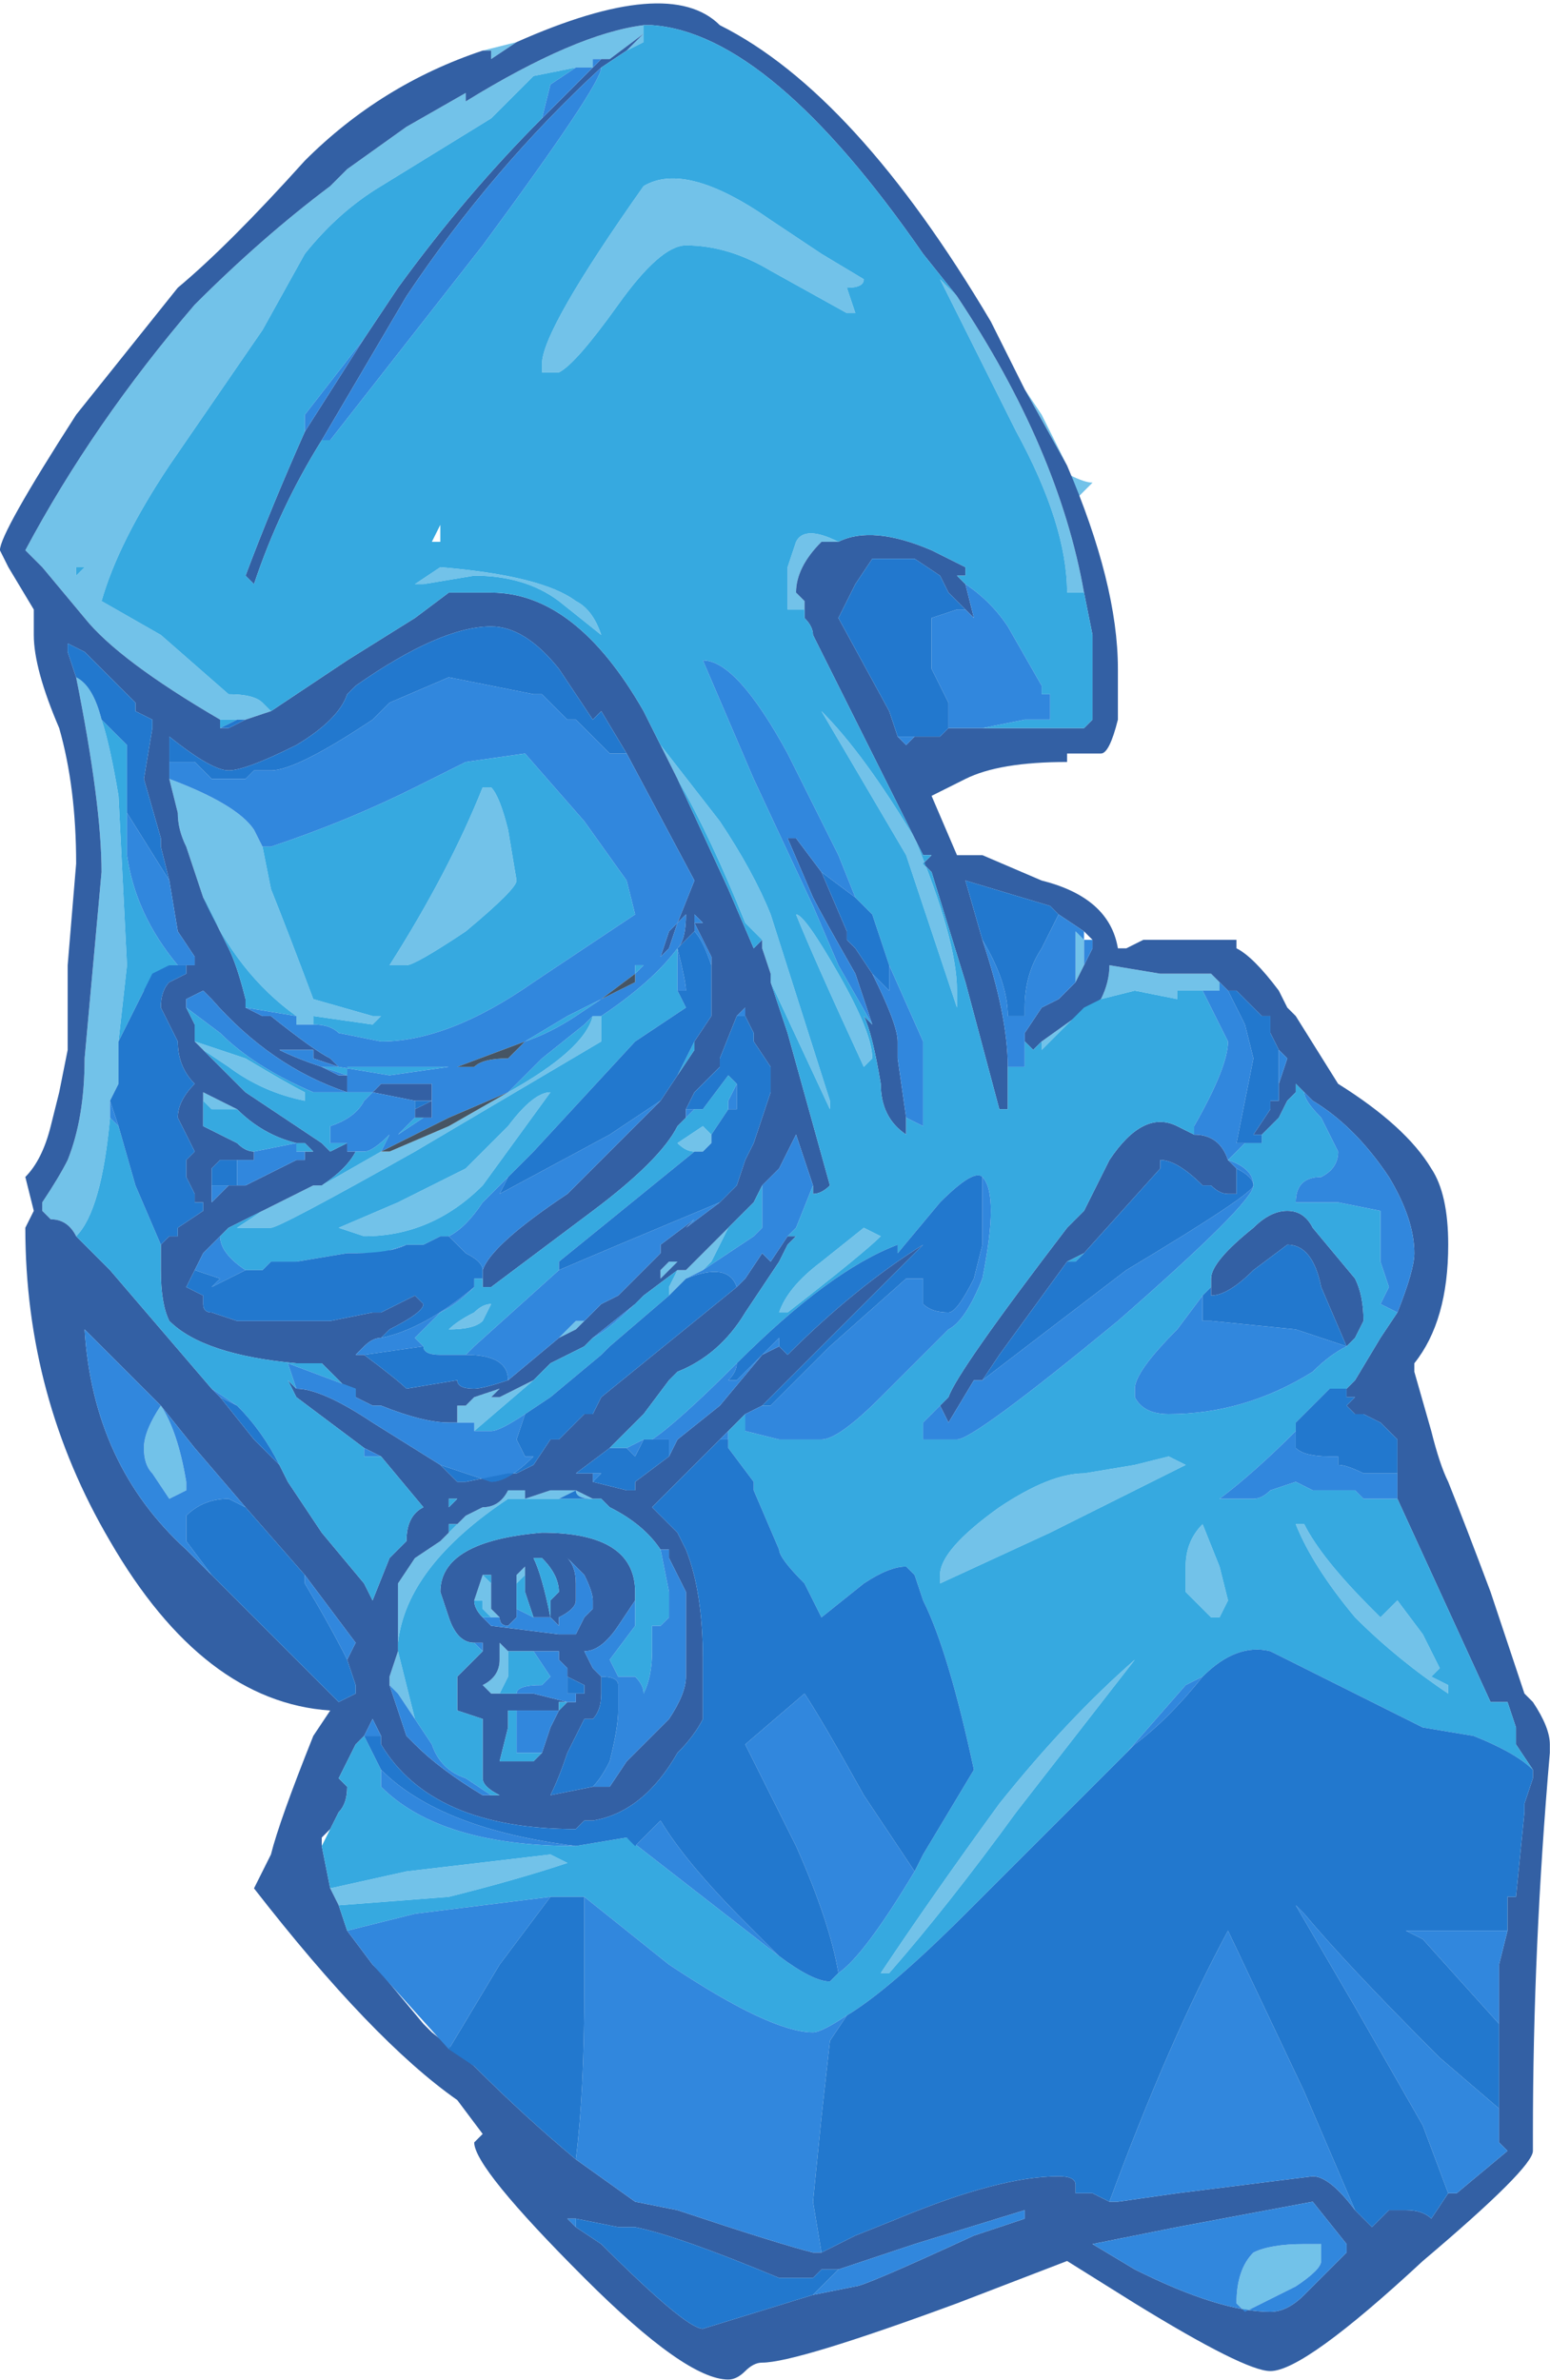 <?xml version="1.0" encoding="UTF-8" standalone="no"?>
<svg xmlns:ffdec="https://www.free-decompiler.com/flash" xmlns:xlink="http://www.w3.org/1999/xlink" ffdec:objectType="frame" height="108.5px" width="70.65px" xmlns="http://www.w3.org/2000/svg">
  <g transform="matrix(1.0, 0.0, 0.0, 1.0, 33.7, 89.2)">
    <use ffdec:characterId="742" height="0.15" transform="matrix(7.0, 0.0, 0.0, 7.0, 14.7, -67.55)" width="0.2" xlink:href="#shape0"/>
    <use ffdec:characterId="744" height="98.35" transform="matrix(1.103, 0.0, 0.0, 1.103, -33.704, -89.21)" width="64.05" xlink:href="#sprite0"/>
  </g>
  <defs>
    <g id="shape0" transform="matrix(1.0, 0.0, 0.0, 1.0, -2.1, 9.65)">
      <path d="M2.3 -9.6 L2.2 -9.5 Q2.1 -9.6 2.1 -9.65 L2.15 -9.65 Q2.25 -9.6 2.3 -9.6" fill="#72c2e9" fill-rule="evenodd" stroke="none"/>
    </g>
    <g id="sprite0" transform="matrix(1.0, 0.0, 0.0, 1.0, 30.1, 94.15)">
      <use ffdec:characterId="743" height="14.05" transform="matrix(7.0, 0.0, 0.0, 7.0, -30.1, -94.15)" width="9.15" xlink:href="#shape1"/>
    </g>
    <g id="shape1" transform="matrix(1.0, 0.0, 0.0, 1.0, 4.3, 13.45)">
      <path d="M2.0 -10.7 L1.75 -11.15 1.85 -11.0 2.0 -10.7 M-1.25 -13.2 L-1.4 -13.1 -1.4 -13.15 -1.45 -13.15 -1.25 -13.2 M2.1 -9.95 L2.0 -9.95 Q2.0 -10.35 1.7 -10.9 1.4 -11.5 1.25 -11.8 L1.35 -11.7 Q1.95 -10.8 2.1 -9.95 M-0.5 -13.25 L-0.5 -13.2 -0.6 -13.15 -0.5 -13.25 -0.7 -13.1 -0.8 -13.1 -0.8 -13.05 -0.9 -13.05 -1.15 -13.0 -1.4 -12.75 -2.05 -12.35 Q-2.3 -12.2 -2.5 -11.95 L-2.75 -11.5 -3.3 -10.7 Q-3.6 -10.25 -3.7 -9.9 L-3.35 -9.7 -2.95 -9.35 Q-2.8 -9.35 -2.75 -9.3 L-2.7 -9.25 -2.85 -9.2 -2.9 -9.2 -3.0 -9.2 Q-3.6 -9.55 -3.8 -9.8 L-4.05 -10.1 -4.15 -10.2 Q-3.75 -10.95 -3.15 -11.65 -2.75 -12.05 -2.35 -12.35 L-2.25 -12.45 -1.9 -12.7 -1.55 -12.9 -1.55 -12.85 Q-0.9 -13.25 -0.5 -13.3 L-0.5 -13.25 M-0.4 -9.05 L-0.05 -8.6 Q0.15 -8.3 0.25 -8.05 L0.6 -6.95 0.6 -6.9 0.25 -7.65 0.25 -7.7 0.2 -7.85 0.2 -7.9 0.1 -8.0 Q-0.1 -8.5 -0.3 -8.85 L-0.4 -9.05 M-2.35 -2.3 L-1.9 -2.4 -1.05 -2.5 -0.95 -2.45 Q-1.25 -2.35 -1.65 -2.25 L-2.3 -2.2 -2.35 -2.3 M2.8 -7.6 L2.65 -7.6 2.65 -7.55 2.4 -7.6 2.2 -7.55 2.1 -7.5 1.85 -7.25 1.85 -7.3 2.2 -7.55 Q2.25 -7.65 2.25 -7.75 L2.55 -7.7 2.85 -7.7 2.9 -7.65 2.9 -7.6 2.8 -7.6 M0.45 -9.9 L0.45 -9.85 0.35 -9.85 0.35 -10.1 0.4 -10.25 Q0.45 -10.35 0.65 -10.25 L0.55 -10.25 Q0.4 -10.1 0.4 -9.95 L0.45 -9.9 M2.05 -7.65 Q2.05 -7.8 2.05 -7.95 L2.1 -7.9 2.1 -7.75 2.05 -7.65 M1.05 -8.4 L0.55 -9.25 Q0.8 -9.0 1.1 -8.5 1.35 -7.9 1.35 -7.6 L1.35 -7.5 1.05 -8.4 M0.25 -12.15 L0.55 -11.95 0.8 -11.8 Q0.8 -11.75 0.7 -11.75 L0.75 -11.6 0.7 -11.6 0.25 -11.85 Q0.0 -12.0 -0.25 -12.0 -0.4 -12.0 -0.65 -11.65 -0.9 -11.3 -1.0 -11.25 L-1.1 -11.25 -1.1 -11.3 Q-1.1 -11.5 -0.5 -12.35 -0.25 -12.5 0.25 -12.15 M-0.4 -6.05 L-0.45 -6.0 -0.65 -5.8 -0.45 -6.0 -0.4 -6.05 M-0.85 -5.65 L-0.9 -5.6 -1.0 -5.55 -0.9 -5.65 -0.85 -5.65 M-2.75 -6.3 L-2.45 -6.45 -2.4 -6.45 -2.05 -6.65 -2.0 -6.65 -1.65 -6.8 -1.3 -7.0 Q-0.85 -7.25 -0.8 -7.45 L-0.75 -7.45 -0.75 -7.3 -1.85 -6.65 Q-2.65 -6.2 -2.7 -6.2 L-2.9 -6.2 -2.75 -6.3 M-3.1 -7.25 L-3.15 -7.3 -2.85 -7.2 Q-2.6 -7.05 -2.5 -7.0 L-2.5 -6.95 Q-2.75 -7.0 -2.95 -7.15 L-3.1 -7.25 M-3.1 -8.15 L-3.2 -8.45 Q-3.25 -8.55 -3.25 -8.65 L-3.3 -8.85 Q-2.9 -8.7 -2.8 -8.55 L-2.75 -8.45 -2.7 -8.2 Q-2.6 -7.95 -2.45 -7.55 L-2.1 -7.45 -2.05 -7.45 -2.1 -7.4 -2.45 -7.45 -2.45 -7.4 -2.55 -7.4 -2.55 -7.45 Q-2.9 -7.7 -3.1 -8.15 M-3.85 -9.45 Q-3.75 -9.4 -3.7 -9.2 -3.65 -9.05 -3.6 -8.75 L-3.55 -7.75 -3.6 -7.3 -3.6 -7.05 -3.65 -6.95 -3.65 -6.85 Q-3.7 -6.3 -3.85 -6.15 -3.9 -6.25 -4.0 -6.25 L-4.05 -6.3 -4.05 -6.35 Q-3.95 -6.5 -3.9 -6.6 -3.8 -6.85 -3.8 -7.2 L-3.7 -8.3 Q-3.7 -8.7 -3.85 -9.45 M-1.6 -5.05 L-1.6 -5.15 -1.55 -5.15 -1.5 -5.2 -1.35 -5.25 -1.4 -5.2 -1.35 -5.2 -1.15 -5.3 -1.5 -5.0 -1.5 -5.05 -1.6 -5.05 M-0.3 -5.95 L-0.25 -5.95 0.0 -6.2 -0.1 -6.0 -0.15 -5.95 -0.25 -5.9 -0.35 -5.8 -0.35 -5.85 -0.3 -5.95 M-3.85 -10.05 L-3.8 -10.1 -3.85 -10.1 -3.85 -10.05 M-3.7 -8.95 L-3.7 -8.95 M-3.65 -7.8 L-3.65 -7.8 M-2.9 -6.9 L-3.05 -6.9 -3.1 -6.95 -3.1 -7.0 -2.9 -6.9 M-0.75 -9.7 L-1.0 -9.9 Q-1.2 -10.05 -1.5 -10.05 L-1.8 -10.0 -1.85 -10.0 -1.7 -10.1 Q-1.1 -10.05 -0.9 -9.9 -0.8 -9.85 -0.75 -9.7 M-1.3 -8.55 L-1.25 -8.25 Q-1.25 -8.2 -1.55 -7.95 -1.85 -7.75 -1.9 -7.75 L-2.0 -7.75 Q-1.65 -8.3 -1.45 -8.8 L-1.4 -8.8 Q-1.35 -8.75 -1.3 -8.55 M-1.05 -7.0 L-1.45 -6.45 Q-1.75 -6.15 -2.15 -6.15 L-2.3 -6.2 -1.95 -6.35 Q-1.65 -6.5 -1.55 -6.55 L-1.3 -6.8 Q-1.15 -7.0 -1.05 -7.0 M0.65 -7.7 Q0.85 -7.35 0.85 -7.2 L0.8 -7.15 Q0.5 -7.8 0.4 -8.05 0.45 -8.05 0.65 -7.7 M-0.1 -6.75 L-0.1 -6.7 -0.15 -6.65 -0.2 -6.65 Q-0.25 -6.65 -0.3 -6.7 L-0.15 -6.8 -0.1 -6.75 M0.8 -6.2 L0.9 -6.15 Q0.8 -6.05 0.35 -5.7 L0.3 -5.7 Q0.35 -5.85 0.55 -6.0 L0.8 -6.2 M-0.4 -5.9 L-0.4 -5.95 -0.35 -6.0 -0.3 -6.0 -0.4 -5.9 M-1.45 -5.65 Q-1.5 -5.6 -1.65 -5.6 -1.6 -5.65 -1.5 -5.7 -1.45 -5.75 -1.4 -5.75 L-1.45 -5.65 M-1.2 -4.6 L-1.05 -4.65 -0.9 -4.65 -1.0 -4.6 -1.2 -4.6 -1.3 -4.6 Q-1.9 -4.2 -1.95 -3.75 L-1.95 -3.7 -1.85 -3.3 -1.95 -3.45 -2.0 -3.5 -2.0 -3.55 -1.95 -3.7 -1.95 -4.1 -1.85 -4.25 -1.7 -4.35 -1.65 -4.4 -1.55 -4.5 -1.45 -4.55 Q-1.35 -4.55 -1.3 -4.65 L-1.2 -4.65 -1.2 -4.6 M-0.9 -4.65 L-0.8 -4.6 Q-0.9 -4.6 -0.9 -4.65 M-1.2 -4.15 L-1.25 -4.1 -1.25 -4.15 -1.2 -4.2 -1.2 -4.15 M-1.5 -4.0 L-1.45 -4.15 -1.4 -4.1 -1.4 -3.95 -1.35 -3.9 -1.4 -3.9 -1.45 -3.95 -1.45 -4.0 -1.5 -4.0 M-1.45 -3.5 Q-1.35 -3.55 -1.35 -3.65 L-1.35 -3.75 -1.3 -3.7 -1.3 -3.55 -1.35 -3.45 -1.4 -3.45 -1.45 -3.5 M-3.3 -4.6 L-3.4 -4.75 Q-3.45 -4.8 -3.45 -4.9 -3.45 -5.0 -3.35 -5.15 -3.25 -5.0 -3.2 -4.7 L-3.2 -4.65 -3.3 -4.6 M4.15 -3.55 L4.25 -3.5 4.25 -3.45 Q3.95 -3.65 3.7 -3.9 3.45 -4.2 3.35 -4.45 L3.4 -4.45 Q3.5 -4.25 3.8 -3.95 L3.85 -3.9 3.95 -4.0 4.1 -3.8 4.2 -3.6 4.15 -3.55 M1.25 -4.1 L1.25 -4.15 Q1.25 -4.3 1.6 -4.55 1.9 -4.75 2.1 -4.75 L2.4 -4.8 2.6 -4.85 2.7 -4.8 1.9 -4.4 1.25 -4.1 M2.9 -4.2 L2.95 -4.0 2.9 -3.9 2.85 -3.9 Q2.75 -4.0 2.7 -4.05 L2.7 -4.2 Q2.7 -4.35 2.8 -4.45 L2.9 -4.2 M0.9 -1.8 Q1.2 -2.25 1.6 -2.8 2.0 -3.3 2.4 -3.65 L1.7 -2.75 Q1.3 -2.2 0.95 -1.8 L0.9 -1.8 M3.0 0.15 Q3.0 -0.05 3.1 -0.15 3.2 -0.2 3.4 -0.2 L3.5 -0.2 3.5 -0.1 Q3.5 -0.05 3.35 0.05 L3.05 0.2 3.0 0.15" fill="#72c2e9" fill-rule="evenodd" stroke="none"/>
      <path d="M1.75 -11.15 L2.0 -10.7 Q2.3 -10.0 2.3 -9.5 L2.3 -9.2 Q2.25 -9.0 2.2 -9.0 L2.0 -9.0 2.0 -8.95 Q1.6 -8.95 1.4 -8.85 L1.2 -8.75 1.35 -8.4 1.5 -8.4 1.85 -8.25 Q2.25 -8.15 2.3 -7.85 L2.35 -7.85 2.45 -7.9 3.0 -7.9 3.0 -7.85 Q3.1 -7.8 3.25 -7.6 L3.3 -7.5 3.35 -7.45 3.6 -7.05 Q4.0 -6.8 4.15 -6.55 4.25 -6.4 4.25 -6.1 4.25 -5.65 4.05 -5.4 L4.05 -5.35 4.15 -5.0 Q4.2 -4.8 4.25 -4.7 4.35 -4.45 4.5 -4.05 L4.7 -3.45 4.75 -3.4 Q4.85 -3.25 4.85 -3.15 L4.85 -3.1 Q4.75 -1.95 4.75 -0.85 L4.75 -0.75 Q4.75 -0.65 4.1 -0.1 3.4 0.55 3.2 0.55 3.05 0.55 2.4 0.15 L2.0 -0.1 1.35 0.15 Q0.4 0.5 0.2 0.5 0.15 0.5 0.1 0.55 0.05 0.6 0.0 0.6 -0.25 0.6 -0.85 0.0 -1.5 -0.65 -1.5 -0.8 L-1.45 -0.85 -1.6 -1.05 Q-2.1 -1.4 -2.8 -2.3 L-2.7 -2.5 Q-2.65 -2.7 -2.45 -3.2 L-2.35 -3.35 Q-3.1 -3.4 -3.65 -4.35 -4.15 -5.2 -4.15 -6.2 L-4.1 -6.3 -4.15 -6.5 Q-4.05 -6.6 -4.0 -6.8 L-3.95 -7.0 -3.9 -7.25 -3.9 -7.75 -3.85 -8.35 Q-3.85 -8.8 -3.95 -9.15 -4.1 -9.5 -4.1 -9.7 L-4.1 -9.85 -4.25 -10.1 -4.3 -10.2 Q-4.3 -10.3 -3.85 -11.0 L-3.25 -11.75 Q-2.95 -12.0 -2.5 -12.5 -2.05 -12.95 -1.45 -13.15 L-1.4 -13.15 -1.4 -13.1 -1.25 -13.2 Q-0.35 -13.6 -0.05 -13.3 0.75 -12.9 1.55 -11.55 L1.75 -11.15 M1.35 -11.7 L1.15 -11.95 Q0.25 -13.25 -0.45 -13.3 L-0.5 -13.25 -0.45 -13.3 -0.5 -13.3 Q-0.9 -13.25 -1.55 -12.85 L-1.55 -12.9 -1.9 -12.7 -2.25 -12.45 -2.35 -12.35 Q-2.75 -12.05 -3.15 -11.65 -3.75 -10.95 -4.15 -10.2 L-4.05 -10.1 -3.8 -9.8 Q-3.6 -9.55 -3.0 -9.2 L-3.0 -9.15 -2.95 -9.15 -2.85 -9.2 -2.7 -9.25 -2.25 -9.55 -1.85 -9.8 -1.65 -9.95 -1.4 -9.95 Q-0.9 -9.95 -0.5 -9.25 L-0.4 -9.05 -0.3 -8.85 0.0 -8.2 0.15 -7.85 0.2 -7.9 0.2 -7.85 0.25 -7.7 0.25 -7.65 0.35 -7.35 0.6 -6.45 Q0.55 -6.4 0.5 -6.4 L0.5 -6.45 0.4 -6.75 0.3 -6.55 0.2 -6.45 0.15 -6.35 0.0 -6.2 -0.25 -5.95 -0.3 -5.95 -0.5 -5.8 -0.55 -5.75 -0.8 -5.55 -0.85 -5.5 -1.05 -5.4 Q-1.1 -5.35 -1.15 -5.3 L-1.35 -5.2 -1.4 -5.2 -1.35 -5.25 -1.5 -5.2 -1.55 -5.15 -1.6 -5.15 -1.6 -5.05 -1.65 -5.05 Q-1.8 -5.05 -2.05 -5.15 L-2.1 -5.15 -2.2 -5.2 -2.4 -5.4 -2.55 -5.4 Q-3.1 -5.45 -3.3 -5.65 -3.35 -5.75 -3.35 -5.95 L-3.35 -6.05 -3.35 -6.1 -3.3 -6.15 -3.25 -6.15 -3.25 -6.2 -3.1 -6.3 -3.1 -6.35 -3.15 -6.35 -3.15 -6.4 -3.2 -6.5 -3.2 -6.6 -3.15 -6.65 -3.25 -6.85 Q-3.25 -6.95 -3.15 -7.05 -3.25 -7.15 -3.25 -7.3 L-3.35 -7.5 Q-3.35 -7.6 -3.3 -7.65 L-3.2 -7.7 -3.2 -7.75 -3.15 -7.75 -3.15 -7.8 -3.25 -7.95 -3.3 -8.25 -3.35 -8.45 -3.35 -8.5 -3.45 -8.85 -3.4 -9.15 -3.4 -9.2 -3.5 -9.25 -3.5 -9.3 -3.8 -9.6 -3.9 -9.65 -3.9 -9.6 -3.85 -9.45 Q-3.7 -8.7 -3.7 -8.3 L-3.8 -7.2 Q-3.8 -6.85 -3.9 -6.6 -3.95 -6.5 -4.05 -6.35 L-4.05 -6.3 -4.0 -6.25 Q-3.9 -6.25 -3.85 -6.15 L-3.65 -5.95 -3.05 -5.25 -3.0 -5.2 -2.8 -4.95 -2.65 -4.8 -2.6 -4.7 -2.4 -4.4 -2.15 -4.1 -2.1 -4.0 -2.0 -4.25 -1.9 -4.35 Q-1.9 -4.5 -1.8 -4.55 L-2.05 -4.85 -2.15 -4.9 -2.55 -5.2 -2.6 -5.3 -2.55 -5.25 Q-2.4 -5.25 -2.1 -5.05 L-1.7 -4.8 -1.6 -4.7 -1.55 -4.7 -1.3 -4.75 -1.25 -4.75 -1.15 -4.8 -1.05 -4.95 -1.0 -4.95 -0.85 -5.1 -0.8 -5.1 -0.75 -5.2 0.05 -5.85 0.1 -5.9 0.2 -6.05 0.25 -6.0 0.35 -6.15 0.4 -6.15 0.35 -6.1 0.3 -6.0 0.1 -5.7 Q-0.05 -5.45 -0.3 -5.35 L-0.35 -5.3 -0.5 -5.1 -0.7 -4.9 -0.9 -4.75 -0.8 -4.75 -0.8 -4.7 -0.6 -4.65 -0.55 -4.65 -0.55 -4.7 -0.35 -4.85 -0.3 -4.95 -0.05 -5.15 0.2 -5.45 0.3 -5.5 0.35 -5.45 Q0.75 -5.85 1.15 -6.1 0.9 -5.85 0.4 -5.35 L0.2 -5.15 0.1 -5.1 0.0 -5.0 -0.05 -4.95 -0.45 -4.55 -0.3 -4.4 -0.25 -4.3 Q-0.15 -4.05 -0.15 -3.65 L-0.15 -3.3 Q-0.2 -3.2 -0.3 -3.1 -0.5 -2.75 -0.8 -2.7 L-0.85 -2.7 -0.9 -2.65 Q-1.75 -2.65 -2.05 -3.15 L-2.05 -3.2 -2.1 -3.3 -2.15 -3.2 -2.2 -3.15 -2.3 -2.95 -2.25 -2.9 Q-2.25 -2.8 -2.3 -2.75 L-2.35 -2.65 -2.4 -2.6 -2.4 -2.55 -2.35 -2.3 -2.3 -2.2 -2.25 -2.05 -2.1 -1.85 -2.05 -1.8 -1.8 -1.5 -1.75 -1.45 -1.5 -1.25 Q-1.2 -0.95 -0.9 -0.7 L-0.55 -0.45 -0.3 -0.4 Q0.3 -0.2 0.5 -0.15 L0.55 -0.15 0.75 -0.25 1.0 -0.35 Q1.6 -0.6 1.95 -0.6 2.05 -0.6 2.05 -0.55 L2.05 -0.5 2.15 -0.5 2.25 -0.45 2.3 -0.45 2.65 -0.5 3.45 -0.6 Q3.55 -0.6 3.7 -0.4 L3.8 -0.3 3.9 -0.4 4.0 -0.4 Q4.1 -0.4 4.15 -0.35 L4.25 -0.5 4.3 -0.5 4.6 -0.75 4.55 -0.8 4.55 -1.0 4.55 -1.5 4.55 -1.85 4.6 -2.05 4.6 -2.25 4.65 -2.25 4.7 -2.75 4.7 -2.8 4.75 -2.95 4.75 -3.0 4.65 -3.15 4.65 -3.25 4.6 -3.4 4.5 -3.4 3.95 -4.6 3.95 -4.75 3.95 -4.95 3.85 -5.05 3.75 -5.1 3.7 -5.1 3.65 -5.15 3.7 -5.2 3.65 -5.2 3.65 -5.25 3.7 -5.3 3.85 -5.55 3.95 -5.7 Q4.05 -5.95 4.05 -6.05 4.05 -6.25 3.9 -6.5 3.7 -6.8 3.45 -6.95 L3.4 -7.0 3.35 -7.05 3.35 -7.0 3.3 -6.95 3.25 -6.85 3.15 -6.75 3.1 -6.75 3.2 -6.9 3.2 -6.95 3.25 -6.95 3.25 -7.05 3.3 -7.2 3.25 -7.25 3.2 -7.35 3.2 -7.45 3.15 -7.45 3.0 -7.6 2.95 -7.6 2.9 -7.65 2.85 -7.7 2.55 -7.7 2.25 -7.75 Q2.25 -7.65 2.2 -7.55 L1.85 -7.3 1.8 -7.25 1.75 -7.3 1.75 -7.35 1.85 -7.5 1.95 -7.55 2.05 -7.65 2.1 -7.75 2.15 -7.85 2.15 -7.9 2.1 -7.95 1.95 -8.05 1.9 -8.1 1.4 -8.25 1.5 -7.9 Q1.65 -7.45 1.65 -7.15 L1.65 -6.9 1.6 -6.9 1.4 -7.65 1.2 -8.3 1.15 -8.35 1.2 -8.4 1.15 -8.4 0.5 -9.7 Q0.5 -9.75 0.45 -9.8 L0.45 -9.9 0.4 -9.95 Q0.4 -10.1 0.55 -10.25 L0.65 -10.25 Q0.85 -10.35 1.2 -10.2 L1.4 -10.1 1.4 -10.05 1.35 -10.05 1.4 -10.0 1.45 -9.8 1.4 -9.85 1.3 -9.95 1.25 -10.05 1.1 -10.15 0.85 -10.15 0.75 -10.0 Q0.7 -9.9 0.65 -9.8 L0.95 -9.25 1.0 -9.1 1.05 -9.05 1.05 -9.05 1.1 -9.1 1.15 -9.1 1.25 -9.1 1.3 -9.15 1.4 -9.15 1.5 -9.15 2.1 -9.15 2.15 -9.2 2.15 -9.7 2.1 -9.95 Q1.95 -10.8 1.35 -11.7 M-0.6 -13.15 L-0.75 -13.05 Q-1.4 -12.45 -1.9 -11.7 L-2.4 -10.85 Q-2.65 -10.45 -2.8 -10.0 L-2.85 -10.05 Q-2.7 -10.45 -2.5 -10.9 L-2.15 -11.45 -1.95 -11.75 Q-1.55 -12.3 -1.1 -12.75 L-0.75 -13.1 -0.7 -13.1 -0.5 -13.25 -0.6 -13.15 M1.3 -5.2 Q1.35 -5.35 2.0 -6.2 L2.1 -6.3 2.25 -6.6 Q2.45 -6.9 2.65 -6.8 L2.75 -6.75 Q2.9 -6.75 2.95 -6.6 L3.0 -6.55 3.0 -6.4 2.95 -6.4 Q2.9 -6.4 2.85 -6.45 L2.8 -6.45 Q2.65 -6.6 2.55 -6.6 L2.55 -6.55 2.1 -6.05 2.0 -6.0 1.6 -5.45 1.5 -5.3 1.45 -5.3 1.3 -5.05 1.25 -5.15 1.3 -5.2 M0.85 -7.7 Q1.0 -7.4 1.0 -7.3 L1.0 -7.2 1.05 -6.85 1.05 -6.75 Q0.9 -6.85 0.9 -7.05 0.85 -7.35 0.8 -7.45 L0.85 -7.4 0.75 -7.7 Q0.55 -8.05 0.5 -8.15 L0.35 -8.5 0.4 -8.5 0.55 -8.3 0.7 -7.95 0.7 -7.9 0.75 -7.85 0.85 -7.7 M-0.6 -9.0 L-0.75 -9.25 -0.8 -9.2 -1.0 -9.5 Q-1.2 -9.75 -1.4 -9.75 -1.7 -9.75 -2.2 -9.4 L-2.25 -9.35 Q-2.3 -9.2 -2.55 -9.05 -2.85 -8.9 -2.95 -8.9 -3.05 -8.9 -3.3 -9.1 L-3.3 -9.05 -3.3 -8.85 -3.25 -8.65 Q-3.25 -8.55 -3.2 -8.45 L-3.1 -8.15 -2.95 -7.85 Q-2.9 -7.75 -2.85 -7.55 L-2.85 -7.5 -2.75 -7.45 -2.7 -7.45 Q-2.45 -7.25 -2.35 -7.2 L-2.3 -7.15 -2.45 -7.2 -2.45 -7.25 -2.65 -7.25 Q-2.55 -7.2 -2.4 -7.15 L-2.3 -7.1 -2.25 -7.1 -2.25 -7.0 Q-2.7 -7.15 -3.05 -7.55 L-3.1 -7.6 -3.2 -7.55 -3.2 -7.5 -3.15 -7.4 -3.15 -7.3 -3.1 -7.25 -2.85 -7.0 -2.4 -6.7 -2.35 -6.65 -2.25 -6.7 -2.25 -6.65 -2.2 -6.65 Q-2.25 -6.55 -2.4 -6.45 L-2.45 -6.45 -2.75 -6.3 -2.95 -6.2 -3.0 -6.15 -3.1 -6.05 -3.15 -5.95 -3.2 -5.85 -3.1 -5.8 -3.1 -5.75 Q-3.1 -5.7 -3.05 -5.7 L-2.9 -5.65 -2.75 -5.65 -2.35 -5.65 -2.1 -5.7 -2.05 -5.7 -1.85 -5.8 -1.8 -5.75 Q-1.8 -5.7 -2.0 -5.6 L-2.05 -5.55 Q-2.1 -5.55 -2.15 -5.5 L-2.2 -5.45 -2.15 -5.45 Q-1.95 -5.3 -1.9 -5.25 L-1.6 -5.3 Q-1.6 -5.25 -1.5 -5.25 -1.45 -5.25 -1.3 -5.3 L-1.0 -5.55 -0.9 -5.6 -0.85 -5.65 -0.75 -5.75 -0.65 -5.8 -0.45 -6.0 -0.4 -6.05 -0.4 -6.1 -0.2 -6.25 -0.25 -6.2 -0.05 -6.35 0.05 -6.45 0.1 -6.6 0.15 -6.7 0.25 -7.0 0.25 -7.15 0.15 -7.3 0.15 -7.35 0.1 -7.45 0.1 -7.5 0.05 -7.45 -0.05 -7.2 -0.05 -7.15 -0.2 -7.0 -0.25 -6.9 -0.25 -6.85 -0.3 -6.8 Q-0.4 -6.6 -0.8 -6.3 L-1.4 -5.85 -1.45 -5.85 -1.45 -5.9 -1.45 -5.95 Q-1.4 -6.1 -0.95 -6.4 L-0.4 -6.95 -0.3 -7.1 -0.2 -7.25 -0.2 -7.3 -0.1 -7.45 -0.1 -7.55 -0.1 -7.75 -0.1 -7.8 -0.2 -8.0 -0.2 -7.95 -0.3 -7.85 Q-0.25 -7.9 -0.25 -8.05 L-0.3 -8.0 -0.35 -7.85 -0.4 -7.8 -0.35 -7.95 -0.3 -8.0 -0.2 -8.25 -0.6 -9.0 M-3.05 -7.6 L-3.05 -7.6 M-2.9 -7.45 L-2.9 -7.45 M-3.1 -6.95 L-3.1 -6.8 -2.9 -6.7 Q-2.85 -6.65 -2.8 -6.65 L-2.8 -6.6 -2.85 -6.6 -3.0 -6.6 -3.05 -6.55 -3.05 -6.45 -3.05 -6.35 -2.95 -6.45 -2.9 -6.45 -2.85 -6.45 -2.55 -6.6 -2.5 -6.6 -2.5 -6.65 -2.45 -6.65 -2.5 -6.7 -2.55 -6.7 Q-2.75 -6.75 -2.9 -6.9 L-3.1 -7.0 -3.1 -6.95 M-2.1 -7.0 L-2.05 -7.05 -1.75 -7.05 -1.75 -6.85 -1.85 -6.85 -1.85 -6.9 -1.75 -6.95 -1.85 -6.95 -2.1 -7.0 M-0.15 -8.1 L-0.15 -8.1 M-0.15 -8.0 L-0.2 -8.05 -0.2 -8.0 -0.15 -8.0 M-0.4 -5.9 L-0.3 -6.0 -0.35 -6.0 -0.4 -5.95 -0.4 -5.9 M-0.9 -4.65 L-1.05 -4.65 -1.2 -4.6 -1.2 -4.65 -1.3 -4.65 Q-1.35 -4.55 -1.45 -4.55 L-1.55 -4.5 -1.6 -4.45 -1.65 -4.45 -1.65 -4.4 -1.7 -4.35 -1.85 -4.25 -1.95 -4.1 -1.95 -3.7 -2.0 -3.55 -2.0 -3.5 -1.9 -3.2 -1.85 -3.15 Q-1.7 -3.0 -1.45 -2.85 L-1.4 -2.85 -1.35 -2.85 Q-1.45 -2.9 -1.45 -2.95 L-1.45 -3.3 -1.6 -3.35 -1.6 -3.55 -1.45 -3.7 -1.45 -3.75 -1.5 -3.75 Q-1.6 -3.75 -1.65 -3.9 L-1.7 -4.05 Q-1.7 -4.35 -1.1 -4.4 -0.55 -4.4 -0.55 -4.05 L-0.55 -4.0 -0.65 -3.85 Q-0.75 -3.7 -0.85 -3.7 L-0.8 -3.6 -0.75 -3.55 -0.75 -3.45 Q-0.75 -3.35 -0.8 -3.3 L-0.85 -3.3 -0.95 -3.1 Q-1.0 -2.95 -1.05 -2.85 L-0.8 -2.9 -0.7 -2.9 -0.6 -3.05 -0.35 -3.3 Q-0.25 -3.45 -0.25 -3.55 L-0.25 -3.85 -0.25 -4.05 -0.35 -4.25 -0.35 -4.3 -0.4 -4.3 Q-0.5 -4.45 -0.7 -4.55 -0.65 -4.55 -0.7 -4.55 L-0.75 -4.6 -0.8 -4.6 -0.9 -4.65 M-1.25 -4.1 L-1.25 -3.95 -1.25 -3.9 -1.3 -3.85 Q-1.35 -3.85 -1.35 -3.9 L-1.4 -3.95 -1.4 -4.1 -1.4 -4.15 -1.45 -4.15 -1.5 -4.0 Q-1.5 -3.95 -1.45 -3.9 L-1.4 -3.85 -1.0 -3.8 -0.9 -3.8 -0.85 -3.9 -0.8 -3.95 -0.8 -4.0 Q-0.8 -4.05 -0.85 -4.15 L-0.95 -4.25 Q-0.9 -4.2 -0.9 -4.1 L-0.9 -4.0 Q-0.9 -3.95 -1.0 -3.9 L-1.0 -3.85 -1.05 -3.9 -1.05 -4.0 -1.0 -4.05 Q-1.0 -4.15 -1.1 -4.25 L-1.15 -4.25 Q-1.1 -4.15 -1.05 -3.9 L-1.15 -3.9 -1.2 -4.05 -1.2 -4.15 -1.2 -4.2 -1.25 -4.15 -1.25 -4.1 M-1.65 -4.55 L-1.6 -4.6 -1.65 -4.6 -1.65 -4.55 M-1.3 -3.7 L-1.35 -3.75 -1.35 -3.65 Q-1.35 -3.55 -1.45 -3.5 L-1.4 -3.45 -1.35 -3.45 -1.25 -3.45 -1.15 -3.45 -0.95 -3.4 -1.0 -3.4 -1.0 -3.35 -0.95 -3.4 -0.9 -3.4 -0.9 -3.45 -0.85 -3.45 -0.85 -3.5 -0.95 -3.55 -0.95 -3.6 -1.0 -3.65 -1.0 -3.7 -1.05 -3.7 -1.15 -3.7 -1.3 -3.7 M-1.1 -3.1 L-1.05 -3.25 -1.0 -3.35 -1.25 -3.35 -1.3 -3.35 -1.3 -3.25 -1.35 -3.05 -1.15 -3.05 -1.1 -3.1 M-2.25 -3.65 L-2.2 -3.75 -2.5 -4.15 -2.85 -4.55 -3.15 -4.9 -3.35 -5.15 -3.8 -5.6 Q-3.75 -4.8 -3.2 -4.3 L-3.05 -4.15 -2.3 -3.4 -2.2 -3.45 -2.2 -3.5 -2.25 -3.65 M-0.7 -2.9 L-0.7 -2.9 M-0.7 -2.85 L-0.7 -2.85 M0.65 -0.05 L0.55 -0.05 0.5 0.0 0.3 0.0 Q-0.3 -0.25 -0.55 -0.3 L-0.65 -0.3 -0.9 -0.35 -0.95 -0.35 -0.9 -0.3 -0.75 -0.2 Q-0.25 0.3 -0.15 0.3 L0.5 0.1 0.75 0.05 Q0.8 0.05 1.45 -0.25 L1.75 -0.35 1.75 -0.4 1.1 -0.2 0.65 -0.05 M1.75 -0.4 L1.75 -0.4 M3.65 -5.5 L3.5 -5.85 Q3.45 -6.1 3.3 -6.1 L3.1 -5.95 Q2.95 -5.8 2.85 -5.8 L2.85 -5.85 2.85 -5.9 Q2.85 -6.0 3.1 -6.2 3.2 -6.3 3.3 -6.3 3.4 -6.3 3.45 -6.2 L3.7 -5.9 Q3.75 -5.8 3.75 -5.65 L3.7 -5.55 3.65 -5.5 M3.75 -0.75 L3.75 -0.75 M3.65 -0.2 L3.45 -0.45 2.65 -0.3 2.15 -0.2 2.4 -0.05 Q2.9 0.2 3.2 0.2 3.3 0.2 3.4 0.1 L3.65 -0.15 3.65 -0.2" fill="#3360a4" fill-rule="evenodd" stroke="none"/>
      <path d="M1.35 -11.7 L1.25 -11.8 Q1.4 -11.5 1.7 -10.9 2.0 -10.35 2.0 -9.95 L2.1 -9.95 2.15 -9.7 2.15 -9.2 2.1 -9.15 1.5 -9.15 1.75 -9.2 1.9 -9.2 1.9 -9.35 1.85 -9.35 1.85 -9.4 1.65 -9.75 Q1.55 -9.9 1.4 -10.0 L1.35 -10.05 1.4 -10.05 1.4 -10.1 1.2 -10.2 Q0.85 -10.35 0.65 -10.25 0.45 -10.35 0.4 -10.25 L0.35 -10.1 0.35 -9.85 0.45 -9.85 0.45 -9.9 0.45 -9.8 Q0.5 -9.75 0.5 -9.7 L1.15 -8.4 1.2 -8.4 1.15 -8.35 1.2 -8.3 1.4 -7.65 1.6 -6.9 1.65 -6.9 1.65 -7.15 1.75 -7.15 1.75 -7.3 1.8 -7.25 1.85 -7.3 1.85 -7.25 2.1 -7.5 2.2 -7.55 2.4 -7.6 2.65 -7.55 2.65 -7.6 2.8 -7.6 2.95 -7.3 Q2.95 -7.15 2.75 -6.8 L2.75 -6.75 2.65 -6.8 Q2.45 -6.9 2.25 -6.6 L2.1 -6.3 2.0 -6.2 Q1.35 -5.35 1.3 -5.2 L1.15 -5.05 1.15 -4.95 1.35 -4.95 Q1.45 -4.95 2.3 -5.65 3.1 -6.35 3.1 -6.45 3.1 -6.55 2.95 -6.6 L3.05 -6.7 3.15 -6.7 3.15 -6.75 3.25 -6.85 3.3 -6.95 3.35 -7.0 3.35 -7.05 3.4 -7.0 Q3.4 -6.95 3.5 -6.85 L3.6 -6.65 Q3.6 -6.55 3.5 -6.5 3.35 -6.5 3.35 -6.35 L3.6 -6.35 3.85 -6.3 Q3.85 -6.25 3.85 -6.05 L3.85 -6.0 3.9 -5.85 3.85 -5.75 3.95 -5.7 3.85 -5.55 3.7 -5.3 3.65 -5.25 3.55 -5.25 3.35 -5.05 3.35 -5.0 Q3.1 -4.75 2.9 -4.6 L3.1 -4.6 Q3.15 -4.6 3.2 -4.65 L3.35 -4.7 3.45 -4.65 3.7 -4.65 3.75 -4.6 3.95 -4.6 4.5 -3.4 4.6 -3.4 4.65 -3.25 4.65 -3.15 4.75 -3.0 Q4.65 -3.1 4.4 -3.2 L4.1 -3.25 3.2 -3.7 Q3.0 -3.75 2.8 -3.55 L2.7 -3.5 2.35 -3.1 1.4 -2.15 Q0.95 -1.7 0.7 -1.55 0.55 -1.45 0.5 -1.45 0.25 -1.45 -0.35 -1.85 L-0.85 -2.25 -1.05 -2.25 -1.85 -2.15 -2.25 -2.05 -2.3 -2.2 -1.65 -2.25 Q-1.25 -2.35 -0.95 -2.45 L-1.05 -2.5 -1.9 -2.4 -2.35 -2.3 -2.4 -2.55 -2.35 -2.65 -2.3 -2.75 Q-2.25 -2.8 -2.25 -2.9 L-2.3 -2.95 -2.2 -3.15 -2.15 -3.2 -2.05 -3.0 -2.05 -2.9 Q-1.7 -2.55 -0.9 -2.55 L-0.6 -2.6 0.3 -1.9 Q0.5 -1.75 0.6 -1.75 L0.65 -1.8 Q0.8 -1.9 1.1 -2.4 L1.15 -2.5 1.45 -3.0 Q1.3 -3.7 1.15 -4.0 L1.1 -4.15 1.05 -4.2 Q0.95 -4.2 0.8 -4.1 L0.55 -3.9 0.45 -4.1 Q0.3 -4.25 0.3 -4.3 L0.15 -4.65 0.15 -4.7 0.0 -4.9 0.0 -4.95 0.0 -5.0 0.1 -5.1 0.1 -5.0 0.3 -4.95 0.55 -4.95 Q0.65 -4.95 0.9 -5.2 L1.3 -5.6 Q1.4 -5.65 1.5 -5.9 1.55 -6.15 1.55 -6.3 1.55 -6.45 1.5 -6.5 1.45 -6.55 1.25 -6.35 L1.0 -6.05 1.0 -6.1 Q0.6 -5.95 0.05 -5.4 -0.3 -5.05 -0.45 -4.95 L-0.5 -4.95 -0.6 -4.9 -0.7 -4.9 -0.5 -5.1 -0.35 -5.3 -0.3 -5.35 Q-0.05 -5.45 0.1 -5.7 L0.3 -6.0 0.35 -6.1 0.4 -6.15 0.35 -6.15 0.4 -6.2 0.5 -6.45 0.5 -6.4 Q0.55 -6.4 0.6 -6.45 L0.35 -7.35 0.25 -7.65 0.6 -6.9 0.6 -6.95 0.25 -8.05 Q0.15 -8.3 -0.05 -8.6 L-0.4 -9.05 -0.5 -9.25 Q-0.9 -9.95 -1.4 -9.95 L-1.65 -9.95 -1.85 -9.8 -2.25 -9.55 -2.7 -9.25 -2.75 -9.3 Q-2.8 -9.35 -2.95 -9.35 L-3.35 -9.7 -3.7 -9.9 Q-3.6 -10.25 -3.3 -10.7 L-2.75 -11.5 -2.5 -11.95 Q-2.3 -12.2 -2.05 -12.35 L-1.4 -12.75 -1.15 -13.0 -0.9 -13.05 -1.05 -12.95 -1.1 -12.75 Q-1.55 -12.3 -1.95 -11.75 L-2.15 -11.45 -2.5 -11.0 -2.5 -10.9 Q-2.7 -10.45 -2.85 -10.05 L-2.8 -10.0 Q-2.65 -10.45 -2.4 -10.85 L-2.35 -10.85 -1.45 -12.0 Q-0.75 -12.95 -0.75 -13.05 L-0.6 -13.15 -0.5 -13.2 -0.5 -13.25 -0.45 -13.3 Q0.25 -13.25 1.15 -11.95 L1.35 -11.7 M-2.4 -2.55 L-2.4 -2.55 M1.45 -9.15 L1.5 -9.15 1.45 -9.15 M1.3 -9.15 L1.4 -9.15 1.3 -9.15 M1.05 -9.05 L1.05 -9.05 M2.15 -7.9 L2.1 -7.9 2.15 -7.9 M1.05 -8.4 L1.35 -7.5 1.35 -7.6 Q1.35 -7.9 1.1 -8.5 0.8 -9.0 0.55 -9.25 L1.05 -8.4 M1.05 -6.85 L1.15 -6.8 1.15 -7.3 0.95 -7.75 0.85 -8.05 0.75 -8.15 0.65 -8.4 0.35 -9.0 Q0.05 -9.55 -0.15 -9.55 L0.15 -8.85 0.5 -8.1 0.65 -7.75 0.85 -7.4 0.8 -7.45 Q0.85 -7.35 0.9 -7.05 0.9 -6.85 1.05 -6.75 L1.05 -6.85 M-0.5 -13.3 L-0.45 -13.3 -0.5 -13.25 -0.5 -13.3 M-0.7 -13.1 L-0.75 -13.1 -0.8 -13.1 -0.7 -13.1 M-2.25 -12.45 L-2.35 -12.35 -2.25 -12.45 M-3.0 -9.2 L-2.9 -9.2 -3.0 -9.15 -3.0 -9.2 M0.25 -12.15 Q-0.25 -12.5 -0.5 -12.35 -1.1 -11.5 -1.1 -11.3 L-1.1 -11.25 -1.0 -11.25 Q-0.9 -11.3 -0.65 -11.65 -0.4 -12.0 -0.25 -12.0 0.0 -12.0 0.25 -11.85 L0.7 -11.6 0.75 -11.6 0.7 -11.75 Q0.8 -11.75 0.8 -11.8 L0.55 -11.95 0.25 -12.15 M-1.25 -12.0 L-1.25 -12.0 M-1.35 -10.95 L-1.35 -10.95 M-0.1 -7.55 L-0.1 -7.45 -0.1 -7.55 M-0.2 -7.3 L-0.2 -7.25 -0.3 -7.1 -0.2 -7.3 M-1.45 -5.9 L-1.45 -5.85 -1.4 -5.85 -0.8 -6.3 Q-0.4 -6.6 -0.3 -6.8 L-0.25 -6.85 -0.2 -6.9 -0.15 -6.9 0.0 -7.1 0.05 -7.05 0.0 -6.95 0.0 -6.9 -0.1 -6.75 -0.15 -6.8 -0.3 -6.7 Q-0.25 -6.65 -0.2 -6.65 L-1.0 -6.0 -1.0 -5.95 -1.5 -5.5 -1.55 -5.45 -1.7 -5.45 Q-1.8 -5.45 -1.8 -5.5 L-1.85 -5.55 -1.7 -5.7 Q-1.6 -5.75 -1.5 -5.85 L-1.5 -5.9 -1.45 -5.9 M-2.75 -5.65 L-2.9 -5.65 -2.75 -5.65 M-3.0 -6.15 L-2.95 -6.2 -2.75 -6.3 -2.9 -6.2 -2.7 -6.2 Q-2.65 -6.2 -1.85 -6.65 L-0.75 -7.3 -0.75 -7.45 Q-0.45 -7.65 -0.3 -7.85 L-0.3 -7.6 -0.25 -7.5 -0.55 -7.3 -1.15 -6.65 -1.3 -6.5 -1.45 -6.35 Q-1.55 -6.2 -1.65 -6.15 L-1.7 -6.15 -1.8 -6.1 -1.9 -6.1 -2.05 -6.05 -2.25 -6.05 -2.55 -6.0 -2.7 -6.0 -2.75 -5.95 -2.85 -5.95 Q-3.0 -6.05 -3.0 -6.15 M-2.4 -6.45 Q-2.25 -6.55 -2.2 -6.65 L-2.25 -6.65 -2.15 -6.65 Q-2.1 -6.65 -2.0 -6.75 L-2.05 -6.65 -2.4 -6.45 M-2.25 -6.7 L-2.35 -6.65 -2.4 -6.7 -2.85 -7.0 -3.1 -7.25 -2.95 -7.15 Q-2.75 -7.0 -2.5 -6.95 L-2.5 -7.0 Q-2.6 -7.05 -2.85 -7.2 L-3.15 -7.3 -3.15 -7.4 -3.2 -7.5 -3.0 -7.35 Q-2.8 -7.15 -2.45 -7.0 L-2.1 -7.0 -2.15 -6.95 Q-2.2 -6.85 -2.35 -6.8 L-2.35 -6.7 -2.25 -6.7 M-2.85 -7.5 L-2.85 -7.55 Q-2.9 -7.75 -2.95 -7.85 L-3.1 -8.15 Q-2.9 -7.7 -2.55 -7.45 L-2.85 -7.5 M-3.7 -9.2 L-3.55 -9.05 -3.55 -8.65 -3.55 -8.4 Q-3.5 -8.05 -3.25 -7.75 L-3.3 -7.75 -3.45 -7.6 -3.6 -7.3 -3.55 -7.75 -3.6 -8.75 Q-3.65 -9.05 -3.7 -9.2 M-3.35 -6.05 L-3.35 -5.95 Q-3.35 -5.75 -3.3 -5.65 -3.1 -5.45 -2.55 -5.4 L-2.4 -5.4 -2.2 -5.2 -2.2 -5.25 -2.6 -5.4 -2.55 -5.25 -2.6 -5.3 -2.55 -5.2 -2.15 -4.9 -2.15 -4.85 -2.05 -4.85 -1.8 -4.55 Q-1.9 -4.5 -1.9 -4.35 L-2.0 -4.25 -2.1 -4.0 -2.15 -4.1 -2.4 -4.4 -2.6 -4.7 -2.65 -4.8 Q-2.75 -5.0 -2.9 -5.15 L-3.05 -5.25 -3.65 -5.95 -3.85 -6.15 Q-3.7 -6.3 -3.65 -6.85 L-3.6 -6.8 -3.5 -6.45 -3.35 -6.1 -3.35 -6.05 M-1.15 -5.3 Q-1.1 -5.35 -1.05 -5.4 L-0.85 -5.5 -0.8 -5.55 Q-0.7 -5.6 -0.5 -5.8 L-0.3 -5.95 -0.35 -5.85 -0.35 -5.8 -0.7 -5.5 -0.75 -5.45 -1.05 -5.2 -1.2 -5.1 Q-1.35 -5.0 -1.4 -5.0 L-1.5 -5.0 -1.15 -5.3 M0.0 -6.2 L0.15 -6.35 0.2 -6.45 0.2 -6.2 0.15 -6.15 -0.15 -5.95 -0.1 -6.0 0.0 -6.2 M-2.75 -8.45 L-2.7 -8.45 Q-2.25 -8.6 -1.85 -8.8 -1.75 -8.85 -1.65 -8.9 L-1.55 -8.95 -1.2 -9.0 -0.85 -8.6 -0.6 -8.25 -0.55 -8.05 -1.15 -7.65 Q-1.65 -7.3 -2.05 -7.3 L-2.3 -7.35 Q-2.35 -7.4 -2.45 -7.4 L-2.55 -7.4 -2.45 -7.4 -2.45 -7.45 -2.1 -7.4 -2.05 -7.45 -2.1 -7.45 -2.45 -7.55 Q-2.6 -7.95 -2.7 -8.2 L-2.75 -8.45 M-2.25 -8.9 L-2.25 -8.9 M-3.7 -8.95 L-3.7 -8.95 M-3.85 -10.05 L-3.85 -10.1 -3.8 -10.1 -3.85 -10.05 M-3.65 -7.8 L-3.65 -7.8 M-3.05 -7.6 L-3.05 -7.6 M-2.8 -6.65 Q-2.85 -6.65 -2.9 -6.7 L-3.1 -6.8 -3.1 -6.95 -3.05 -6.9 -2.9 -6.9 Q-2.75 -6.75 -2.55 -6.7 L-2.8 -6.65 M-1.85 -6.85 L-1.8 -6.85 -1.95 -6.75 -1.85 -6.85 M-2.4 -7.15 L-2.25 -7.15 -2.25 -7.1 -2.4 -7.15 M-0.3 -8.85 Q-0.1 -8.5 0.1 -8.0 L0.2 -7.9 0.15 -7.85 0.0 -8.2 -0.3 -8.85 M-0.75 -9.7 Q-0.8 -9.85 -0.9 -9.9 -1.1 -10.05 -1.7 -10.1 L-1.85 -10.0 -1.8 -10.0 -1.5 -10.05 Q-1.2 -10.05 -1.0 -9.9 L-0.75 -9.7 M-1.7 -10.25 L-1.7 -10.35 -1.75 -10.25 -1.7 -10.25 M-1.3 -8.55 Q-1.35 -8.75 -1.4 -8.8 L-1.45 -8.8 Q-1.65 -8.3 -2.0 -7.75 L-1.9 -7.75 Q-1.85 -7.75 -1.55 -7.95 -1.25 -8.2 -1.25 -8.25 L-1.3 -8.55 M-2.3 -7.15 L-1.6 -7.15 -1.65 -7.15 -2.0 -7.1 -2.3 -7.15 M-1.2 -7.3 L-0.95 -7.45 -0.75 -7.55 -0.9 -7.45 Q-1.05 -7.35 -1.2 -7.3 M-0.55 -7.7 L-0.55 -7.75 -0.5 -7.75 -0.55 -7.7 M-0.8 -7.45 Q-0.85 -7.25 -1.3 -7.0 L-1.1 -7.2 -0.85 -7.4 -0.8 -7.45 M-1.05 -7.0 Q-1.15 -7.0 -1.3 -6.8 L-1.55 -6.55 Q-1.65 -6.5 -1.95 -6.35 L-2.3 -6.2 -2.15 -6.15 Q-1.75 -6.15 -1.45 -6.45 L-1.05 -7.0 M0.65 -7.7 Q0.45 -8.05 0.4 -8.05 0.5 -7.8 0.8 -7.15 L0.85 -7.2 Q0.85 -7.35 0.65 -7.7 M-0.15 -8.1 L-0.15 -8.1 M0.8 -6.2 L0.55 -6.0 Q0.35 -5.85 0.3 -5.7 L0.35 -5.7 Q0.8 -6.05 0.9 -6.15 L0.8 -6.2 M-0.3 -6.0 L-0.4 -5.9 -0.3 -6.0 M-0.3 -4.95 L-0.35 -4.85 -0.3 -4.95 M-1.45 -5.65 L-1.4 -5.75 Q-1.45 -5.75 -1.5 -5.7 -1.6 -5.65 -1.65 -5.6 -1.5 -5.6 -1.45 -5.65 M-1.2 -4.6 L-1.0 -4.6 -0.8 -4.6 -0.75 -4.6 -0.7 -4.55 Q-0.65 -4.55 -0.7 -4.55 -0.5 -4.45 -0.4 -4.3 L-0.35 -4.05 -0.35 -3.9 -0.4 -3.85 -0.45 -3.85 -0.45 -3.7 Q-0.45 -3.55 -0.5 -3.45 -0.5 -3.5 -0.55 -3.55 L-0.65 -3.55 -0.7 -3.65 -0.55 -3.85 -0.55 -4.0 -0.55 -4.05 Q-0.55 -4.4 -1.1 -4.4 -1.7 -4.35 -1.7 -4.05 L-1.65 -3.9 Q-1.6 -3.75 -1.5 -3.75 L-1.45 -3.7 -1.6 -3.55 -1.6 -3.35 -1.45 -3.3 -1.45 -2.95 Q-1.45 -2.9 -1.35 -2.85 L-1.4 -2.85 -1.55 -2.95 Q-1.7 -3.0 -1.75 -3.15 L-1.85 -3.3 -1.95 -3.7 -1.95 -3.75 Q-1.9 -4.2 -1.3 -4.6 L-1.2 -4.6 M-2.0 -3.5 L-2.0 -3.55 -2.0 -3.5 -1.95 -3.45 -2.0 -3.5 M-1.65 -4.4 L-1.65 -4.45 -1.6 -4.45 -1.55 -4.5 -1.65 -4.4 M-1.25 -4.1 L-1.2 -4.15 -1.2 -4.05 -1.15 -3.9 -1.25 -3.95 -1.25 -4.1 M-1.05 -3.9 Q-1.1 -4.15 -1.15 -4.25 L-1.1 -4.25 Q-1.0 -4.15 -1.0 -4.05 L-1.05 -4.0 -1.05 -3.9 M-0.8 -4.0 L-0.8 -3.95 -0.8 -4.0 M-1.45 -3.9 Q-1.5 -3.95 -1.5 -4.0 L-1.45 -4.0 -1.45 -3.95 -1.4 -3.9 -1.45 -3.9 M-1.45 -4.15 L-1.4 -4.15 -1.4 -4.1 -1.45 -4.15 M-1.65 -4.55 L-1.65 -4.6 -1.6 -4.6 -1.65 -4.55 M-1.3 -3.7 L-1.15 -3.7 -1.05 -3.55 -1.1 -3.5 Q-1.25 -3.5 -1.25 -3.45 L-1.35 -3.45 -1.3 -3.55 -1.3 -3.7 M-1.05 -3.7 L-1.0 -3.7 -1.05 -3.7 M-0.95 -3.4 L-1.0 -3.35 -1.0 -3.4 -0.95 -3.4 M-1.1 -3.1 L-1.15 -3.05 -1.35 -3.05 -1.3 -3.25 -1.3 -3.35 -1.25 -3.35 -1.25 -3.1 -1.1 -3.1 M-0.25 -3.65 L-0.25 -3.65 M-2.5 -6.65 L-2.55 -6.65 -2.55 -6.7 -2.5 -6.7 -2.45 -6.65 -2.5 -6.65 M-2.5 -6.6 L-2.55 -6.6 -2.5 -6.6 M-3.0 -6.6 L-2.85 -6.6 -2.9 -6.6 -3.0 -6.6 M-0.7 -2.9 L-0.7 -2.9 M-0.7 -2.85 L-0.7 -2.85 M4.15 -3.55 L4.2 -3.6 4.1 -3.8 3.95 -4.0 3.85 -3.9 3.8 -3.95 Q3.5 -4.25 3.4 -4.45 L3.35 -4.45 Q3.45 -4.2 3.7 -3.9 3.95 -3.65 4.25 -3.45 L4.25 -3.5 4.15 -3.55 M2.85 -5.85 L2.8 -5.8 2.65 -5.6 Q2.4 -5.35 2.4 -5.25 L2.4 -5.2 Q2.45 -5.1 2.6 -5.1 3.05 -5.1 3.45 -5.35 3.55 -5.45 3.65 -5.5 L3.7 -5.55 3.75 -5.65 Q3.75 -5.8 3.7 -5.9 L3.45 -6.2 Q3.4 -6.3 3.3 -6.3 3.2 -6.3 3.1 -6.2 2.85 -6.0 2.85 -5.9 L2.85 -5.85 M2.1 -6.05 L2.05 -6.0 2.0 -6.0 2.1 -6.05 M2.3 -5.0 L2.3 -5.0 M1.05 -4.85 L1.05 -4.85 M1.25 -4.1 L1.9 -4.4 2.7 -4.8 2.6 -4.85 2.4 -4.8 2.1 -4.75 Q1.9 -4.75 1.6 -4.55 1.25 -4.3 1.25 -4.15 L1.25 -4.1 M2.9 -4.2 L2.8 -4.45 Q2.7 -4.35 2.7 -4.2 L2.7 -4.05 Q2.75 -4.0 2.85 -3.9 L2.9 -3.9 2.95 -4.0 2.9 -4.2 M0.9 -1.8 L0.95 -1.8 Q1.3 -2.2 1.7 -2.75 L2.4 -3.65 Q2.0 -3.3 1.6 -2.8 1.2 -2.25 0.9 -1.8" fill="#36a9e0" fill-rule="evenodd" stroke="none"/>
      <path d="M-0.75 -13.05 Q-0.75 -12.95 -1.45 -12.0 L-2.35 -10.85 -2.4 -10.85 -1.9 -11.7 Q-1.4 -12.45 -0.75 -13.05 M-2.5 -10.9 L-2.5 -11.0 -2.15 -11.45 -2.5 -10.9 M-1.1 -12.75 L-1.05 -12.95 -0.9 -13.05 -0.8 -13.05 -0.8 -13.1 -0.75 -13.1 -1.1 -12.75 M0.5 -6.45 L0.4 -6.2 0.35 -6.15 0.25 -6.0 0.2 -6.05 0.1 -5.9 0.05 -5.85 Q0.0 -6.0 -0.25 -5.9 L-0.15 -5.95 0.15 -6.15 0.2 -6.2 0.2 -6.45 0.3 -6.55 0.4 -6.75 0.5 -6.45 M-0.6 -4.9 L-0.5 -4.95 -0.55 -4.85 -0.6 -4.9 M-0.45 -4.95 Q-0.3 -5.05 0.05 -5.4 0.05 -5.35 0.0 -5.3 L0.05 -5.3 0.3 -5.55 0.3 -5.5 0.2 -5.45 -0.05 -5.15 -0.3 -4.95 -0.35 -4.85 -0.35 -4.95 -0.45 -4.95 M1.5 -6.5 Q1.55 -6.45 1.55 -6.3 1.55 -6.15 1.5 -5.9 1.4 -5.65 1.3 -5.6 L0.9 -5.2 Q0.65 -4.95 0.55 -4.95 L0.3 -4.95 0.1 -5.0 0.1 -5.1 0.2 -5.15 0.25 -5.15 0.6 -5.5 1.05 -5.9 1.15 -5.9 1.15 -5.85 Q1.15 -5.8 1.15 -5.75 1.2 -5.7 1.3 -5.7 1.35 -5.7 1.45 -5.9 L1.5 -6.1 1.5 -6.5 M0.0 -5.0 L0.0 -4.95 -0.05 -4.95 0.0 -5.0 M1.15 -2.5 L1.1 -2.4 Q0.8 -1.9 0.65 -1.8 0.6 -2.1 0.4 -2.55 L0.1 -3.15 0.45 -3.45 Q0.55 -3.3 0.8 -2.85 L1.1 -2.4 1.15 -2.5 M0.3 -1.9 L-0.6 -2.6 -0.55 -2.55 -0.4 -2.7 Q-0.25 -2.45 0.1 -2.1 L0.3 -1.9 M-0.9 -2.55 Q-1.7 -2.55 -2.05 -2.9 L-2.05 -3.0 Q-1.7 -2.65 -0.9 -2.55 M-2.4 -2.55 L-2.4 -2.55 M-2.25 -2.05 L-1.85 -2.15 -1.05 -2.25 -1.35 -1.85 -1.65 -1.35 -2.1 -1.85 -2.25 -2.05 M-0.85 -2.25 L-0.35 -1.85 Q0.25 -1.45 0.5 -1.45 0.55 -1.45 0.7 -1.55 L0.6 -1.4 0.55 -0.95 0.5 -0.45 0.55 -0.15 0.5 -0.15 Q0.3 -0.2 -0.3 -0.4 L-0.55 -0.45 -0.9 -0.7 Q-0.85 -1.1 -0.85 -1.7 -0.85 -2.15 -0.85 -2.25 M2.35 -3.1 L2.7 -3.5 2.8 -3.55 Q2.6 -3.3 2.4 -3.15 L2.35 -3.1 M3.95 -4.6 L3.75 -4.6 3.7 -4.65 3.45 -4.65 3.35 -4.7 3.2 -4.65 Q3.15 -4.6 3.1 -4.6 L2.9 -4.6 Q3.1 -4.75 3.35 -5.0 3.35 -4.95 3.35 -4.9 3.4 -4.85 3.55 -4.85 L3.6 -4.85 3.6 -4.8 Q3.65 -4.8 3.75 -4.75 L3.95 -4.75 3.95 -4.6 M3.55 -5.25 L3.65 -5.25 3.7 -5.3 3.65 -5.25 3.55 -5.25 M3.95 -5.7 L3.85 -5.75 3.9 -5.85 3.85 -6.0 3.85 -6.05 Q3.85 -6.25 3.85 -6.3 L3.6 -6.35 3.35 -6.35 Q3.35 -6.5 3.5 -6.5 3.6 -6.55 3.6 -6.65 L3.5 -6.85 Q3.4 -6.95 3.4 -7.0 L3.45 -6.95 Q3.7 -6.8 3.9 -6.5 4.05 -6.25 4.05 -6.05 4.05 -5.95 3.95 -5.7 M3.05 -6.7 L2.95 -6.6 Q3.1 -6.55 3.1 -6.45 3.1 -6.35 2.3 -5.65 1.45 -4.95 1.35 -4.95 L1.15 -4.95 1.15 -5.05 1.25 -5.15 1.3 -5.05 1.45 -5.3 1.5 -5.3 2.35 -5.95 Q3.1 -6.4 3.1 -6.45 3.1 -6.5 3.0 -6.55 L2.95 -6.6 Q2.9 -6.75 2.75 -6.75 L2.75 -6.8 Q2.95 -7.15 2.95 -7.3 L2.8 -7.6 2.9 -7.6 2.9 -7.65 2.95 -7.6 3.05 -7.4 3.1 -7.2 3.0 -6.7 3.05 -6.7 M1.75 -7.3 L1.75 -7.15 1.65 -7.15 Q1.65 -7.45 1.5 -7.9 1.65 -7.65 1.65 -7.45 L1.75 -7.45 1.75 -7.5 Q1.75 -7.7 1.85 -7.85 L1.95 -8.05 2.1 -7.95 2.1 -7.9 2.05 -7.95 Q2.05 -7.8 2.05 -7.65 L1.95 -7.55 1.85 -7.5 1.75 -7.35 1.75 -7.3 M1.4 -10.0 Q1.55 -9.9 1.65 -9.75 L1.85 -9.4 1.85 -9.35 1.9 -9.35 1.9 -9.2 1.75 -9.2 1.5 -9.15 1.45 -9.15 1.4 -9.15 1.3 -9.15 1.3 -9.3 1.2 -9.5 1.2 -9.8 1.35 -9.85 1.4 -9.85 1.45 -9.8 1.4 -10.0 M1.0 -9.1 L1.1 -9.1 1.05 -9.05 1.0 -9.1 M1.15 -9.1 L1.25 -9.1 1.15 -9.1 M2.1 -7.75 L2.1 -7.9 2.15 -7.9 2.15 -7.85 2.1 -7.75 M1.05 -6.85 L1.0 -7.2 1.0 -7.3 Q1.0 -7.4 0.85 -7.7 L0.95 -7.6 0.95 -7.75 1.15 -7.3 1.15 -6.8 1.05 -6.85 M0.55 -8.3 L0.4 -8.5 0.35 -8.5 0.5 -8.15 Q0.55 -8.05 0.75 -7.7 L0.85 -7.4 0.65 -7.75 0.5 -8.1 0.15 -8.85 -0.15 -9.55 Q0.05 -9.55 0.35 -9.0 L0.65 -8.4 0.75 -8.15 0.55 -8.3 M2.85 -7.7 L2.9 -7.65 2.85 -7.7 M3.25 -7.25 L3.3 -7.2 3.25 -7.05 3.25 -6.95 3.25 -7.25 M-3.3 -9.05 L-3.3 -8.95 -3.15 -8.95 -3.05 -8.85 -2.85 -8.85 -2.8 -8.9 -2.7 -8.9 Q-2.55 -8.9 -2.1 -9.2 L-2.0 -9.3 -1.65 -9.45 -1.15 -9.35 -1.1 -9.35 -0.95 -9.2 -0.9 -9.2 Q-0.75 -9.05 -0.7 -9.0 L-0.6 -9.0 -0.2 -8.25 -0.3 -8.0 -0.35 -7.95 -0.4 -7.8 -0.35 -7.85 -0.3 -8.0 -0.25 -8.05 Q-0.25 -7.9 -0.3 -7.85 -0.45 -7.65 -0.75 -7.45 L-0.8 -7.45 -0.85 -7.4 -1.1 -7.2 -1.3 -7.0 -1.65 -6.85 -2.05 -6.65 -2.0 -6.75 Q-2.1 -6.65 -2.15 -6.65 L-2.25 -6.65 -2.25 -6.7 -2.35 -6.7 -2.35 -6.8 Q-2.2 -6.85 -2.15 -6.95 L-2.1 -7.0 -2.45 -7.0 Q-2.8 -7.15 -3.0 -7.35 L-3.2 -7.5 -3.2 -7.55 -3.1 -7.6 -3.05 -7.55 Q-2.7 -7.15 -2.25 -7.0 L-2.25 -7.1 -2.3 -7.1 -2.4 -7.15 Q-2.55 -7.2 -2.65 -7.25 L-2.45 -7.25 -2.45 -7.2 -2.3 -7.15 -2.35 -7.2 Q-2.45 -7.25 -2.7 -7.45 L-2.75 -7.45 -2.85 -7.5 -2.55 -7.45 -2.55 -7.4 -2.45 -7.4 Q-2.35 -7.4 -2.3 -7.35 L-2.05 -7.3 Q-1.65 -7.3 -1.15 -7.65 L-0.55 -8.05 -0.6 -8.25 -0.85 -8.6 -1.2 -9.0 -1.55 -8.95 -1.65 -8.9 Q-1.75 -8.85 -1.85 -8.8 -2.25 -8.6 -2.7 -8.45 L-2.75 -8.45 -2.8 -8.55 Q-2.9 -8.7 -3.3 -8.85 L-3.3 -9.05 M-0.2 -7.95 L-0.2 -8.0 -0.1 -7.8 -0.1 -7.75 Q-0.15 -7.9 -0.2 -7.95 M-0.4 -6.95 L-0.95 -6.4 Q-1.4 -6.1 -1.45 -5.95 -1.45 -6.0 -1.55 -6.05 L-1.65 -6.15 Q-1.55 -6.2 -1.45 -6.35 L-1.3 -6.5 -1.35 -6.4 -0.7 -6.75 -0.4 -6.95 M-0.25 -6.85 L-0.25 -6.9 -0.2 -6.9 -0.25 -6.85 M0.05 -7.45 L0.1 -7.5 0.1 -7.45 0.05 -7.45 M-0.05 -6.35 L-0.25 -6.2 -0.2 -6.25 -0.4 -6.1 -0.4 -6.05 -0.45 -6.0 -0.65 -5.8 -0.75 -5.75 -0.85 -5.65 -0.9 -5.65 -1.0 -5.55 -1.3 -5.3 Q-1.3 -5.45 -1.55 -5.45 L-1.5 -5.5 -1.0 -5.95 Q-0.65 -6.1 -0.05 -6.35 M-2.15 -5.45 L-2.2 -5.45 -2.15 -5.5 Q-2.1 -5.55 -2.05 -5.55 -1.8 -5.6 -1.5 -5.85 -1.6 -5.75 -1.7 -5.7 L-1.85 -5.55 -1.8 -5.5 -2.15 -5.45 M-3.15 -5.95 L-3.1 -6.05 -3.0 -6.15 Q-3.0 -6.05 -2.85 -5.95 L-2.75 -5.95 -2.85 -5.95 -3.05 -5.85 -3.0 -5.9 -3.15 -5.95 M-3.55 -8.65 L-3.3 -8.25 -3.25 -7.95 -3.15 -7.8 -3.15 -7.75 -3.25 -7.75 Q-3.5 -8.05 -3.55 -8.4 L-3.55 -8.65 M-3.35 -6.1 L-3.35 -6.05 -3.35 -6.1 M-2.2 -5.2 L-2.1 -5.15 -2.05 -5.15 Q-1.8 -5.05 -1.65 -5.05 L-1.6 -5.05 -1.5 -5.05 -1.5 -5.0 -1.4 -5.0 Q-1.35 -5.0 -1.2 -5.1 L-1.25 -4.95 -1.2 -4.85 -1.15 -4.85 Q-1.3 -4.7 -1.4 -4.7 L-1.7 -4.8 -2.1 -5.05 Q-2.4 -5.25 -2.55 -5.25 L-2.6 -5.4 -2.2 -5.25 -2.2 -5.2 M-0.8 -5.55 L-0.55 -5.75 -0.5 -5.8 Q-0.7 -5.6 -0.8 -5.55 M-2.25 -8.9 L-2.25 -8.9 M-3.45 -7.6 L-3.3 -7.75 -3.4 -7.7 -3.45 -7.6 M-3.65 -6.85 L-3.65 -6.95 -3.6 -6.8 -3.65 -6.85 M-2.9 -7.45 L-2.9 -7.45 M-2.8 -6.65 L-2.55 -6.7 -2.55 -6.65 -2.5 -6.65 -2.5 -6.6 -2.55 -6.6 -2.85 -6.45 -2.9 -6.45 -2.9 -6.6 -2.85 -6.6 -2.8 -6.6 -2.8 -6.65 M-1.85 -6.85 L-1.75 -6.85 -1.75 -7.05 -2.05 -7.05 -2.1 -7.0 -1.85 -6.95 -1.85 -6.85 -1.95 -6.75 -1.8 -6.85 -1.85 -6.85 M-2.4 -7.15 L-2.25 -7.1 -2.25 -7.15 -2.4 -7.15 M-1.6 -7.15 L-2.3 -7.15 -2.0 -7.1 -1.65 -7.15 -1.6 -7.15 -1.5 -7.15 Q-1.45 -7.2 -1.3 -7.2 L-1.2 -7.3 -1.6 -7.15 M-0.75 -7.55 L-0.95 -7.45 -1.2 -7.3 Q-1.05 -7.35 -0.9 -7.45 L-0.75 -7.55 Q-0.65 -7.6 -0.55 -7.65 L-0.55 -7.7 -0.75 -7.55 M-0.55 -7.7 L-0.5 -7.75 -0.55 -7.75 -0.55 -7.7 M-0.3 -7.6 L-0.3 -7.85 Q-0.25 -7.65 -0.25 -7.6 L-0.3 -7.6 M-0.15 -8.0 L-0.2 -8.0 -0.2 -8.05 -0.15 -8.0 M0.05 -7.05 L0.05 -6.9 0.0 -6.9 0.0 -6.95 0.05 -7.05 M-2.15 -4.9 L-2.05 -4.85 -2.15 -4.85 -2.15 -4.9 M-2.6 -4.7 L-2.65 -4.8 -2.6 -4.7 M-3.0 -5.2 L-3.05 -5.25 -2.9 -5.15 -3.0 -5.2 M-0.8 -4.7 L-0.8 -4.75 -0.75 -4.75 -0.8 -4.7 M-1.5 -5.9 L-1.45 -5.9 -1.5 -5.9 M-0.4 -4.3 L-0.35 -4.3 -0.35 -4.25 -0.25 -4.05 -0.25 -3.85 -0.25 -3.55 Q-0.25 -3.45 -0.35 -3.3 L-0.6 -3.05 -0.7 -2.9 -0.8 -2.9 Q-0.75 -2.95 -0.7 -3.05 -0.65 -3.25 -0.65 -3.35 L-0.65 -3.5 Q-0.65 -3.55 -0.75 -3.55 L-0.8 -3.6 -0.85 -3.7 Q-0.75 -3.7 -0.65 -3.85 L-0.55 -4.0 -0.55 -3.85 -0.7 -3.65 -0.65 -3.55 -0.55 -3.55 Q-0.5 -3.5 -0.5 -3.45 -0.45 -3.55 -0.45 -3.7 L-0.45 -3.85 -0.4 -3.85 -0.35 -3.9 -0.35 -4.05 -0.4 -4.3 M-1.5 -3.75 L-1.45 -3.75 -1.45 -3.7 -1.5 -3.75 M-1.4 -2.85 L-1.45 -2.85 Q-1.7 -3.0 -1.85 -3.15 L-1.9 -3.2 -2.0 -3.5 -1.95 -3.45 -1.85 -3.3 -1.75 -3.15 Q-1.7 -3.0 -1.55 -2.95 L-1.4 -2.85 M-1.25 -3.95 L-1.15 -3.9 -1.05 -3.9 -1.0 -3.85 -1.0 -3.9 Q-0.9 -3.95 -0.9 -4.0 L-0.9 -4.1 Q-0.9 -4.2 -0.95 -4.25 L-0.85 -4.15 Q-0.8 -4.05 -0.8 -4.0 L-0.8 -3.95 -0.85 -3.9 -0.9 -3.8 -1.0 -3.8 -1.4 -3.85 -1.45 -3.9 -1.4 -3.9 -1.35 -3.9 Q-1.35 -3.85 -1.3 -3.85 L-1.25 -3.9 -1.25 -3.95 M-1.15 -3.7 L-1.05 -3.7 -1.0 -3.7 -1.0 -3.65 -0.95 -3.6 -0.95 -3.45 -0.9 -3.45 -0.9 -3.4 -0.95 -3.4 -1.15 -3.45 -1.25 -3.45 Q-1.25 -3.5 -1.1 -3.5 L-1.05 -3.55 -1.15 -3.7 M-1.0 -3.35 L-1.05 -3.25 -1.1 -3.1 -1.25 -3.1 -1.25 -3.35 -1.0 -3.35 M-1.0 -3.4 L-0.95 -3.4 -1.0 -3.4 M-2.05 -3.2 L-2.15 -3.2 -2.1 -3.3 -2.05 -3.2 M-0.25 -3.65 L-0.25 -3.65 M-2.95 -6.45 L-3.05 -6.35 -3.05 -6.45 -2.95 -6.45 M-2.25 -6.05 L-2.05 -6.05 -1.9 -6.1 Q-2.0 -6.05 -2.2 -6.05 L-2.25 -6.05 M-2.25 -3.65 Q-2.35 -3.85 -2.5 -4.1 L-2.5 -4.15 -2.2 -3.75 -2.25 -3.65 M-2.85 -4.55 L-2.95 -4.6 Q-3.1 -4.6 -3.2 -4.5 L-3.2 -4.35 -3.05 -4.15 -3.2 -4.3 Q-3.75 -4.8 -3.8 -5.6 L-3.35 -5.15 -3.15 -4.9 -2.85 -4.55 M-3.3 -4.6 L-3.2 -4.65 -3.2 -4.7 Q-3.25 -5.0 -3.35 -5.15 -3.45 -5.0 -3.45 -4.9 -3.45 -4.8 -3.4 -4.75 L-3.3 -4.6 M0.65 -0.05 L1.1 -0.2 1.75 -0.4 1.75 -0.35 1.45 -0.25 Q0.8 0.05 0.75 0.05 L0.5 0.1 0.65 -0.05 M-0.9 -0.3 L-0.95 -0.35 -0.9 -0.35 -0.9 -0.3 M2.25 -0.45 Q2.6 -1.4 2.95 -2.05 L3.4 -1.1 3.7 -0.4 Q3.55 -0.6 3.45 -0.6 L2.65 -0.5 2.3 -0.45 2.25 -0.45 M4.25 -0.5 L4.1 -0.9 3.7 -1.6 3.35 -2.2 3.4 -2.15 Q3.65 -1.85 4.2 -1.3 L4.55 -1.0 4.55 -0.8 4.6 -0.75 4.3 -0.5 4.25 -0.5 M4.55 -1.5 L4.1 -2.0 4.0 -2.05 4.6 -2.05 4.55 -1.85 4.55 -1.5 M2.8 -5.8 L2.8 -5.65 2.85 -5.65 3.35 -5.6 3.65 -5.5 Q3.55 -5.45 3.45 -5.35 3.05 -5.1 2.6 -5.1 2.45 -5.1 2.4 -5.2 L2.4 -5.25 Q2.4 -5.35 2.65 -5.6 L2.8 -5.8 M2.3 -5.0 L2.3 -5.0 M1.05 -4.85 L1.05 -4.85 M0.9 -3.9 L0.9 -3.9 M3.0 0.15 L3.05 0.2 3.35 0.05 Q3.5 -0.05 3.5 -0.1 L3.5 -0.2 3.4 -0.2 Q3.2 -0.2 3.1 -0.15 3.0 -0.05 3.0 0.15 M3.65 -0.2 L3.65 -0.15 3.4 0.1 Q3.3 0.2 3.2 0.2 2.9 0.2 2.4 -0.05 L2.15 -0.2 2.65 -0.3 3.45 -0.45 3.65 -0.2" fill="#3187dd" fill-rule="evenodd" stroke="none"/>
      <path d="M-0.7 -4.9 L-0.6 -4.9 -0.55 -4.85 -0.5 -4.95 -0.45 -4.95 -0.35 -4.95 -0.35 -4.85 -0.55 -4.7 -0.55 -4.65 -0.6 -4.65 -0.8 -4.7 -0.75 -4.75 -0.8 -4.75 -0.9 -4.75 -0.7 -4.9 M0.05 -5.4 Q0.6 -5.95 1.0 -6.1 L1.0 -6.05 1.25 -6.35 Q1.45 -6.55 1.5 -6.5 L1.5 -6.1 1.45 -5.9 Q1.35 -5.7 1.3 -5.7 1.2 -5.7 1.15 -5.75 1.15 -5.8 1.15 -5.85 L1.15 -5.9 1.05 -5.9 0.6 -5.5 0.25 -5.15 0.2 -5.15 0.4 -5.35 Q0.9 -5.85 1.15 -6.1 0.75 -5.85 0.35 -5.45 L0.3 -5.5 0.2 -5.45 0.3 -5.5 0.3 -5.55 0.05 -5.3 0.0 -5.3 Q0.05 -5.35 0.05 -5.4 M0.0 -4.95 L0.0 -4.9 0.15 -4.7 0.15 -4.65 0.3 -4.3 Q0.3 -4.25 0.45 -4.1 L0.55 -3.9 0.8 -4.1 Q0.95 -4.2 1.05 -4.2 L1.1 -4.15 1.15 -4.0 Q1.3 -3.7 1.45 -3.0 L1.15 -2.5 1.1 -2.4 0.8 -2.85 Q0.55 -3.3 0.45 -3.45 L0.1 -3.15 0.4 -2.55 Q0.6 -2.1 0.65 -1.8 L0.6 -1.75 Q0.5 -1.75 0.3 -1.9 L0.1 -2.1 Q-0.25 -2.45 -0.4 -2.7 L-0.55 -2.55 -0.6 -2.6 -0.9 -2.55 Q-1.7 -2.65 -2.05 -3.0 L-2.15 -3.2 -2.05 -3.2 -2.05 -3.15 Q-1.75 -2.65 -0.9 -2.65 L-0.85 -2.7 -0.8 -2.7 Q-0.5 -2.75 -0.3 -3.1 -0.2 -3.2 -0.15 -3.3 L-0.15 -3.65 Q-0.15 -4.05 -0.25 -4.3 L-0.3 -4.4 -0.45 -4.55 -0.05 -4.95 0.0 -4.95 M-1.05 -2.25 L-0.85 -2.25 Q-0.85 -2.15 -0.85 -1.7 -0.85 -1.1 -0.9 -0.7 -1.2 -0.95 -1.5 -1.25 L-1.65 -1.35 -1.35 -1.85 -1.05 -2.25 M0.7 -1.55 Q0.95 -1.7 1.4 -2.15 L2.35 -3.1 2.4 -3.15 Q2.6 -3.3 2.8 -3.55 3.0 -3.75 3.2 -3.7 L4.1 -3.25 4.4 -3.2 Q4.65 -3.1 4.75 -3.0 L4.75 -2.95 4.7 -2.8 4.7 -2.75 4.65 -2.25 4.6 -2.25 4.6 -2.05 4.0 -2.05 4.1 -2.0 4.55 -1.5 4.55 -1.0 4.2 -1.3 Q3.65 -1.85 3.4 -2.15 L3.35 -2.2 3.7 -1.6 4.1 -0.9 4.25 -0.5 4.15 -0.35 Q4.1 -0.4 4.0 -0.4 L3.9 -0.4 3.8 -0.3 3.7 -0.4 3.4 -1.1 2.95 -2.05 Q2.6 -1.4 2.25 -0.45 L2.15 -0.5 2.05 -0.5 2.05 -0.55 Q2.05 -0.6 1.95 -0.6 1.6 -0.6 1.0 -0.35 L0.75 -0.25 0.55 -0.15 0.5 -0.45 0.55 -0.95 0.6 -1.4 0.7 -1.55 M3.35 -5.0 L3.35 -5.05 3.55 -5.25 3.65 -5.25 3.65 -5.2 3.7 -5.2 3.65 -5.15 3.7 -5.1 3.75 -5.1 3.85 -5.05 3.95 -4.95 3.95 -4.75 3.75 -4.75 Q3.65 -4.8 3.6 -4.8 L3.6 -4.85 3.55 -4.85 Q3.4 -4.85 3.35 -4.9 3.35 -4.95 3.35 -5.0 M3.15 -6.75 L3.15 -6.7 3.05 -6.7 3.0 -6.7 3.1 -7.2 3.05 -7.4 2.95 -7.6 3.0 -7.6 3.15 -7.45 3.2 -7.45 3.2 -7.35 3.25 -7.25 3.25 -6.95 3.2 -6.95 3.2 -6.9 3.1 -6.75 3.15 -6.75 M1.15 -5.05 L1.3 -5.2 1.25 -5.15 1.15 -5.05 M1.4 -9.85 L1.35 -9.85 1.2 -9.8 1.2 -9.5 1.3 -9.3 1.3 -9.15 1.25 -9.1 1.15 -9.1 1.1 -9.1 1.0 -9.1 0.95 -9.25 0.65 -9.8 Q0.7 -9.9 0.75 -10.0 L0.85 -10.15 1.1 -10.15 1.25 -10.05 1.3 -9.95 1.4 -9.85 M1.95 -8.05 L1.85 -7.85 Q1.75 -7.7 1.75 -7.5 L1.75 -7.45 1.65 -7.45 Q1.65 -7.65 1.5 -7.9 L1.4 -8.25 1.9 -8.1 1.95 -8.05 M0.95 -7.75 L0.95 -7.6 0.85 -7.7 0.75 -7.85 0.7 -7.9 0.7 -7.95 0.55 -8.3 0.75 -8.15 0.85 -8.05 0.95 -7.75 M-2.9 -9.2 L-2.85 -9.2 -2.95 -9.15 -3.0 -9.15 -2.9 -9.2 M-3.3 -9.05 L-3.3 -9.1 Q-3.05 -8.9 -2.95 -8.9 -2.85 -8.9 -2.55 -9.05 -2.3 -9.2 -2.25 -9.35 L-2.2 -9.4 Q-1.7 -9.75 -1.4 -9.75 -1.2 -9.75 -1.0 -9.5 L-0.8 -9.2 -0.75 -9.25 -0.6 -9.0 -0.7 -9.0 Q-0.75 -9.05 -0.9 -9.2 L-0.95 -9.2 -1.1 -9.35 -1.15 -9.35 -1.65 -9.45 -2.0 -9.3 -2.1 -9.2 Q-2.55 -8.9 -2.7 -8.9 L-2.8 -8.9 -2.85 -8.85 -3.05 -8.85 -3.15 -8.95 -3.3 -8.95 -3.3 -9.05 M-0.3 -7.85 L-0.2 -7.95 Q-0.15 -7.9 -0.1 -7.75 L-0.1 -7.55 -0.1 -7.45 -0.2 -7.3 -0.3 -7.1 -0.4 -6.95 -0.7 -6.75 -1.35 -6.4 -1.3 -6.5 -1.15 -6.65 -0.55 -7.3 -0.25 -7.5 -0.3 -7.6 -0.25 -7.6 Q-0.25 -7.65 -0.3 -7.85 M-1.45 -5.95 L-1.45 -5.9 -1.5 -5.9 -1.5 -5.85 Q-1.8 -5.6 -2.05 -5.55 L-2.0 -5.6 Q-1.8 -5.7 -1.8 -5.75 L-1.85 -5.8 -2.05 -5.7 -2.1 -5.7 -2.35 -5.65 -2.75 -5.65 -2.9 -5.65 -3.05 -5.7 Q-3.1 -5.7 -3.1 -5.75 L-3.1 -5.8 -3.2 -5.85 -3.15 -5.95 -3.0 -5.9 -3.05 -5.85 -2.85 -5.95 -2.75 -5.95 -2.7 -6.0 -2.55 -6.0 -2.25 -6.05 -2.2 -6.05 Q-2.0 -6.05 -1.9 -6.1 L-1.8 -6.1 -1.7 -6.15 -1.65 -6.15 -1.55 -6.05 Q-1.45 -6.0 -1.45 -5.95 M-0.25 -6.9 L-0.2 -7.0 -0.05 -7.15 -0.05 -7.2 0.05 -7.45 0.1 -7.45 0.15 -7.35 0.15 -7.3 0.25 -7.15 0.25 -7.0 0.15 -6.7 0.1 -6.6 0.05 -6.45 -0.05 -6.35 Q-0.65 -6.1 -1.0 -5.95 L-1.0 -6.0 -0.2 -6.65 -0.15 -6.65 -0.1 -6.7 -0.1 -6.75 0.0 -6.9 0.05 -6.9 0.05 -7.05 0.0 -7.1 -0.15 -6.9 -0.2 -6.9 -0.25 -6.9 M-1.3 -5.3 Q-1.45 -5.25 -1.5 -5.25 -1.6 -5.25 -1.6 -5.3 L-1.9 -5.25 Q-1.95 -5.3 -2.15 -5.45 L-1.8 -5.5 Q-1.8 -5.45 -1.7 -5.45 L-1.55 -5.45 Q-1.3 -5.45 -1.3 -5.3 M-3.85 -9.45 L-3.9 -9.6 -3.9 -9.65 -3.8 -9.6 -3.5 -9.3 -3.5 -9.25 -3.4 -9.2 -3.4 -9.15 -3.45 -8.85 -3.35 -8.5 -3.35 -8.45 -3.3 -8.25 -3.55 -8.65 -3.55 -9.05 -3.7 -9.2 Q-3.75 -9.4 -3.85 -9.45 M-3.15 -7.75 L-3.2 -7.75 -3.2 -7.7 -3.3 -7.65 Q-3.35 -7.6 -3.35 -7.5 L-3.25 -7.3 Q-3.25 -7.15 -3.15 -7.05 -3.25 -6.95 -3.25 -6.85 L-3.15 -6.65 -3.2 -6.6 -3.2 -6.5 -3.15 -6.4 -3.15 -6.35 -3.1 -6.35 -3.1 -6.3 -3.25 -6.2 -3.25 -6.15 -3.3 -6.15 -3.35 -6.1 -3.5 -6.45 -3.6 -6.8 -3.65 -6.95 -3.6 -7.05 -3.6 -7.3 -3.45 -7.6 -3.4 -7.7 -3.3 -7.75 -3.25 -7.75 -3.15 -7.75 M-1.85 -6.85 L-1.85 -6.95 -1.75 -6.95 -1.85 -6.9 -1.85 -6.85 M-0.25 -5.9 Q0.0 -6.0 0.05 -5.85 L-0.75 -5.2 -0.8 -5.1 -0.85 -5.1 -1.0 -4.95 -1.05 -4.95 -1.15 -4.8 -1.25 -4.75 -1.3 -4.75 -1.55 -4.7 -1.6 -4.7 -1.7 -4.8 -1.4 -4.7 Q-1.3 -4.7 -1.15 -4.85 L-1.2 -4.85 -1.25 -4.95 -1.2 -5.1 -1.05 -5.2 -0.75 -5.45 -0.7 -5.5 -0.35 -5.8 -0.25 -5.9 M-2.65 -4.8 L-2.8 -4.95 -3.0 -5.2 -2.9 -5.15 Q-2.75 -5.0 -2.65 -4.8 M-1.0 -4.6 L-0.9 -4.65 Q-0.9 -4.6 -0.8 -4.6 L-0.75 -4.6 -0.8 -4.6 -1.0 -4.6 M-0.35 -4.3 L-0.35 -4.25 -0.35 -4.3 M-0.8 -2.9 L-1.05 -2.85 Q-1.0 -2.95 -0.95 -3.1 L-0.85 -3.3 -0.8 -3.3 Q-0.75 -3.35 -0.75 -3.45 L-0.75 -3.55 Q-0.65 -3.55 -0.65 -3.5 L-0.65 -3.35 Q-0.65 -3.25 -0.7 -3.05 -0.75 -2.95 -0.8 -2.9 M-0.95 -3.6 L-0.95 -3.55 -0.85 -3.5 -0.85 -3.45 -0.9 -3.45 -0.95 -3.45 -0.95 -3.6 M-2.9 -6.45 L-2.95 -6.45 -3.05 -6.45 -3.05 -6.55 -3.0 -6.6 -2.9 -6.6 -2.9 -6.45 M-2.5 -4.15 L-2.5 -4.1 Q-2.35 -3.85 -2.25 -3.65 L-2.2 -3.5 -2.2 -3.45 -2.3 -3.4 -3.05 -4.15 -3.2 -4.35 -3.2 -4.5 Q-3.1 -4.6 -2.95 -4.6 L-2.85 -4.55 -2.5 -4.15 M-0.9 -0.35 L-0.65 -0.3 -0.55 -0.3 Q-0.3 -0.25 0.3 0.0 L0.5 0.0 0.55 -0.05 0.65 -0.05 0.5 0.1 -0.15 0.3 Q-0.25 0.3 -0.75 -0.2 L-0.9 -0.3 -0.9 -0.35 M2.85 -5.85 L2.85 -5.8 Q2.95 -5.8 3.1 -5.95 L3.3 -6.1 Q3.45 -6.1 3.5 -5.85 L3.65 -5.5 3.35 -5.6 2.85 -5.65 2.8 -5.65 2.8 -5.8 2.85 -5.85 M2.1 -6.05 L2.55 -6.55 2.55 -6.6 Q2.65 -6.6 2.8 -6.45 L2.85 -6.45 Q2.9 -6.4 2.95 -6.4 L3.0 -6.4 3.0 -6.55 Q3.1 -6.5 3.1 -6.45 3.1 -6.4 2.35 -5.95 L1.5 -5.3 1.6 -5.45 2.0 -6.0 2.05 -6.0 2.1 -6.05 M0.9 -3.9 L0.9 -3.9 M3.75 -0.75 L3.75 -0.75" fill="#2278ce" fill-rule="evenodd" stroke="none"/>
      <path d="M-1.6 -7.15 L-1.2 -7.3 -1.3 -7.2 Q-1.45 -7.2 -1.5 -7.15 L-1.6 -7.15 M-0.75 -7.55 L-0.55 -7.7 -0.55 -7.65 Q-0.65 -7.6 -0.75 -7.55 M-1.3 -7.0 L-1.65 -6.8 -2.0 -6.65 -2.05 -6.65 -1.65 -6.85 -1.3 -7.0 M-0.75 -7.45 L-0.8 -7.45 -0.75 -7.45" fill="#465564" fill-rule="evenodd" stroke="none"/>
    </g>
  </defs>
</svg>
